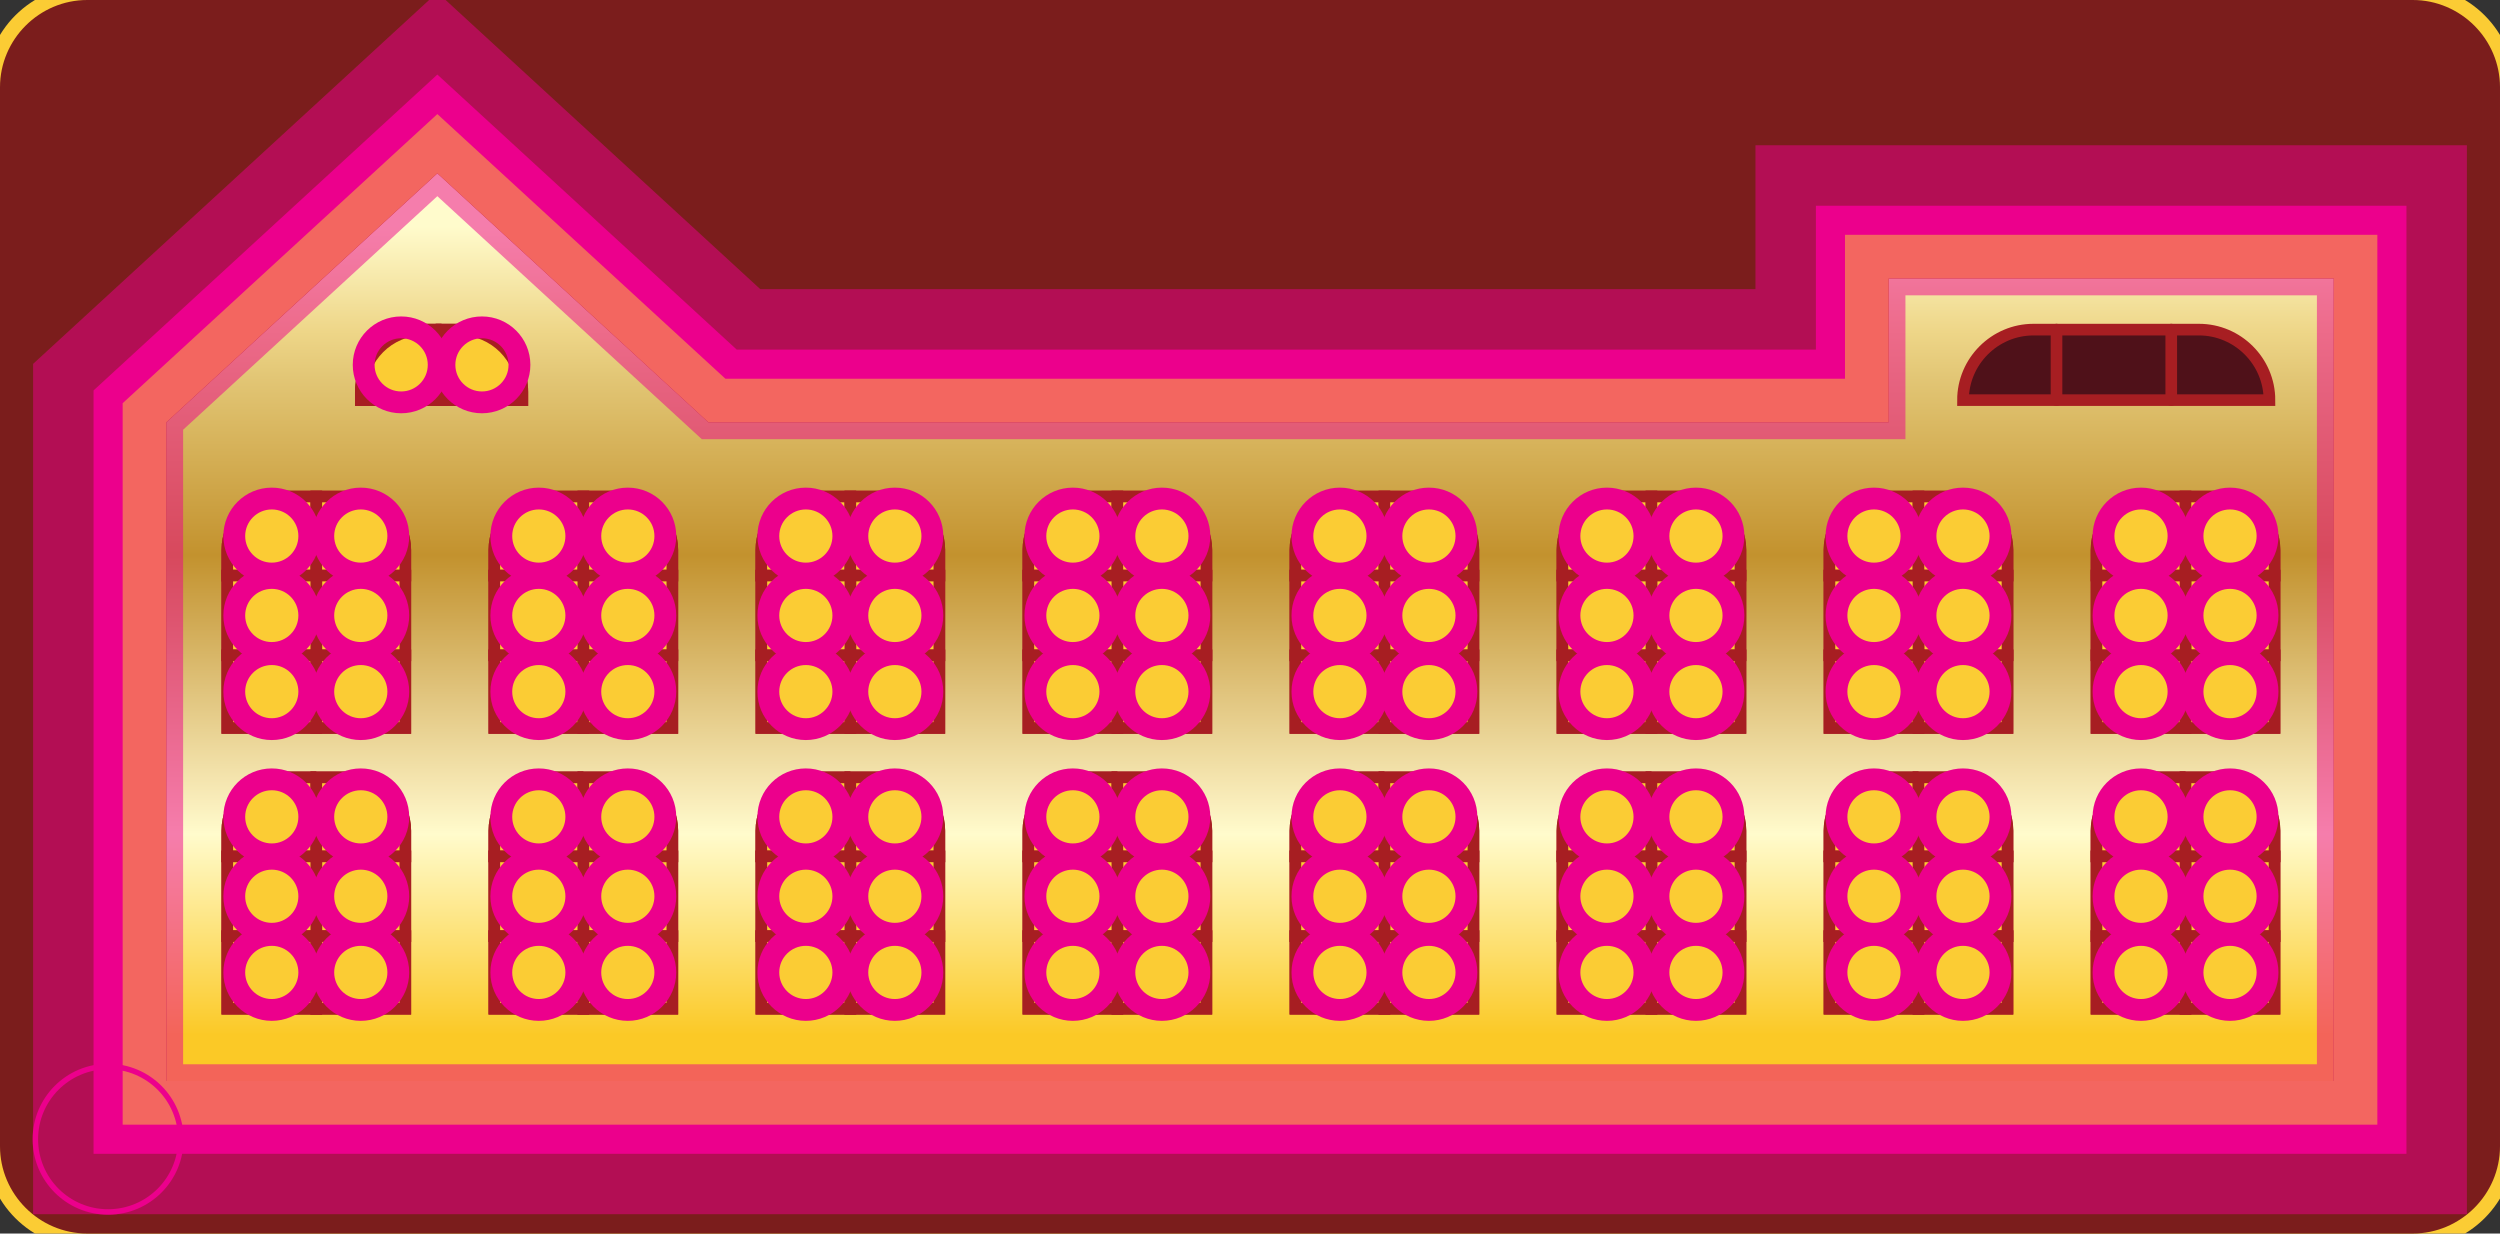 <?xml version="1.0" encoding="utf-8"?>
<!-- Generator: Adobe Illustrator 19.2.1, SVG Export Plug-In . SVG Version: 6.00 Build 0)  -->
<svg version="1.1" xmlns="http://www.w3.org/2000/svg" xmlns:xlink="http://www.w3.org/1999/xlink" x="0px" y="0px"
	 viewBox="0 0 85.916 42.392" style="enable-background:new 0 0 85.916 42.392;" xml:space="preserve">
<rect x="0" y="0" width="85.916" height="42.392" fill="#333333" stroke="none"/>
<g id="VuMark-UserData">
	<path style="fill:none;stroke:#FBCC34;stroke-miterlimit:10;" d="M82.916,42.392H3c-1.65,0-3-1.35-3-3V3c0-1.65,1.35-3,3-3h79.916
		c1.65,0,3,1.35,3,3v36.392C85.916,41.042,84.566,42.392,82.916,42.392z"/>
</g>
<g id="VuMark-ClearSpace">
	<path style="fill:#7B1D1C;" d="M82.916,42.392H3c-1.65,0-3-1.35-3-3V3c0-1.65,1.35-3,3-3h79.916c1.65,0,3,1.35,3,3v36.392
		C85.916,41.042,84.566,42.392,82.916,42.392z"/>
</g>
<g id="VuMark-Background">
	<linearGradient id="SVGID_1_" gradientUnits="userSpaceOnUse" x1="42.959" y1="35.737" x2="42.959" y2="7.785">
		<stop  offset="0.006" style="stop-color:#FBC926"/>
		<stop  offset="0.253" style="stop-color:#FFFBCC"/>
		<stop  offset="0.299" style="stop-color:#F8EBB8"/>
		<stop  offset="0.39" style="stop-color:#E7CF8E"/>
		<stop  offset="0.516" style="stop-color:#D0A953"/>
		<stop  offset="0.596" style="stop-color:#C3922E"/>
		<stop  offset="0.814" style="stop-color:#E2C675"/>
		<stop  offset="0.871" style="stop-color:#EED688"/>
		<stop  offset="1" style="stop-color:#FFFBCC"/>
	</linearGradient>
	<polygon style="fill:url(#SVGID_1_);" points="64.907,9.57 64.907,14.515 24.345,14.515 15.03,5.956 5.716,14.515 5.716,37.152 
		80.201,37.152 80.201,9.57 	"/>
	<g>
		<path style="fill:#4F1119;stroke:#A71E22;stroke-width:0.4;stroke-linecap:round;stroke-miterlimit:10;" d="M77.993,13.751H67.461
			v0c0-1.332,1.09-2.423,2.423-2.423h5.687C76.903,11.328,77.993,12.418,77.993,13.751L77.993,13.751z"/>
		
			<line style="fill:#4F1119;stroke:#A71E22;stroke-width:0.4;stroke-linecap:round;stroke-miterlimit:10;" x1="70.675" y1="11.328" x2="70.675" y2="13.751"/>
		
			<line style="fill:#4F1119;stroke:#A71E22;stroke-width:0.4;stroke-linecap:round;stroke-miterlimit:10;" x1="74.618" y1="11.328" x2="74.618" y2="13.751"/>
	</g>
</g>
<g id="VuMark-DarkElements">
	<path id="d0014_1_" style="fill:#4F1119;stroke:#A71E22;stroke-width:0.4;stroke-miterlimit:10;" d="M10.87,17.064v2.716H7.811
		v-0.881c0-1.009,0.826-1.835,1.835-1.835H10.87z"/>
	<path id="d0015_1_" style="fill:#4F1119;stroke:#A71E22;stroke-width:0.4;stroke-miterlimit:10;" d="M13.929,18.899v0.881H10.87
		v-2.716h1.224C13.103,17.064,13.929,17.89,13.929,18.899z"/>
	
		<rect id="d0011_1_" x="10.87" y="19.78" style="fill:#4F1119;stroke:#A71E22;stroke-width:0.4;stroke-miterlimit:10;" width="3.059" height="2.741"/>
	
		<rect id="d0008_1_" x="7.811" y="19.78" style="fill:#4F1119;stroke:#A71E22;stroke-width:0.4;stroke-miterlimit:10;" width="3.059" height="2.741"/>
	
		<rect id="d0007_1_" x="7.811" y="22.521" style="fill:#4F1119;stroke:#A71E22;stroke-width:0.4;stroke-miterlimit:10;" width="3.059" height="2.496"/>
	
		<rect id="d0010_1_" x="10.87" y="22.521" style="fill:#4F1119;stroke:#A71E22;stroke-width:0.4;stroke-miterlimit:10;" width="3.059" height="2.496"/>
	<path id="d0002_1_" style="fill:#4F1119;stroke:#A71E22;stroke-width:0.4;stroke-miterlimit:10;" d="M10.87,26.714v2.716H7.811
		V28.55c0-1.009,0.826-1.835,1.835-1.835H10.87z"/>
	<path id="d0009_1_" style="fill:#4F1119;stroke:#A71E22;stroke-width:0.4;stroke-miterlimit:10;" d="M13.929,28.55v0.881H10.87
		v-2.716h1.224C13.103,26.714,13.929,27.54,13.929,28.55z"/>
	
		<rect id="d0004_1_" x="10.87" y="29.431" style="fill:#4F1119;stroke:#A71E22;stroke-width:0.4;stroke-miterlimit:10;" width="3.059" height="2.741"/>
	
		<rect id="d0001_1_" x="7.811" y="29.431" style="fill:#4F1119;stroke:#A71E22;stroke-width:0.4;stroke-miterlimit:10;" width="3.059" height="2.741"/>
	
		<rect id="d0000_1_" x="7.811" y="32.171" style="fill:#4F1119;stroke:#A71E22;stroke-width:0.4;stroke-miterlimit:10;" width="3.059" height="2.496"/>
	
		<rect id="d0003_1_" x="10.87" y="32.171" style="fill:#4F1119;stroke:#A71E22;stroke-width:0.4;stroke-miterlimit:10;" width="3.059" height="2.496"/>
	<path id="d0018_1_" style="fill:#4F1119;stroke:#A71E22;stroke-width:0.4;stroke-miterlimit:10;" d="M20.047,17.064v2.716h-3.059
		v-0.881c0-1.009,0.826-1.835,1.835-1.835H20.047z"/>
	<path id="d0020_1_" style="fill:#4F1119;stroke:#A71E22;stroke-width:0.4;stroke-miterlimit:10;" d="M23.106,18.899v0.881h-3.059
		v-2.716h1.224C22.28,17.064,23.106,17.89,23.106,18.899z"/>
	
		<rect id="d0029_1_" x="20.047" y="19.78" style="fill:#4F1119;stroke:#A71E22;stroke-width:0.4;stroke-miterlimit:10;" width="3.059" height="2.741"/>
	
		<rect id="d0019_1_" x="16.988" y="19.78" style="fill:#4F1119;stroke:#A71E22;stroke-width:0.4;stroke-miterlimit:10;" width="3.059" height="2.741"/>
	
		<rect id="d0012_1_" x="16.988" y="22.521" style="fill:#4F1119;stroke:#A71E22;stroke-width:0.4;stroke-miterlimit:10;" width="3.059" height="2.496"/>
	
		<rect id="d0028_1_" x="20.047" y="22.521" style="fill:#4F1119;stroke:#A71E22;stroke-width:0.4;stroke-miterlimit:10;" width="3.059" height="2.496"/>
	<path id="d0013_1_" style="fill:#4F1119;stroke:#A71E22;stroke-width:0.4;stroke-miterlimit:10;" d="M20.047,26.714v2.716h-3.059
		V28.55c0-1.009,0.826-1.835,1.835-1.835H20.047z"/>
	<path id="d0030_1_" style="fill:#4F1119;stroke:#A71E22;stroke-width:0.4;stroke-miterlimit:10;" d="M23.106,28.55v0.881h-3.059
		v-2.716h1.224C22.28,26.714,23.106,27.54,23.106,28.55z"/>
	
		<rect id="d0021_1_" x="20.047" y="29.431" style="fill:#4F1119;stroke:#A71E22;stroke-width:0.4;stroke-miterlimit:10;" width="3.059" height="2.741"/>
	
		<rect id="d0005_1_" x="16.988" y="29.431" style="fill:#4F1119;stroke:#A71E22;stroke-width:0.4;stroke-miterlimit:10;" width="3.059" height="2.741"/>
	
		<rect id="d0006_1_" x="16.988" y="32.171" style="fill:#4F1119;stroke:#A71E22;stroke-width:0.4;stroke-miterlimit:10;" width="3.059" height="2.496"/>
	
		<rect id="d0022_1_" x="20.047" y="32.171" style="fill:#4F1119;stroke:#A71E22;stroke-width:0.4;stroke-miterlimit:10;" width="3.059" height="2.496"/>
	<path id="d0033_1_" style="fill:#4F1119;stroke:#A71E22;stroke-width:0.4;stroke-miterlimit:10;" d="M29.223,17.064v2.716h-3.059
		v-0.881c0-1.009,0.826-1.835,1.835-1.835H29.223z"/>
	<path id="d0043_1_" style="fill:#4F1119;stroke:#A71E22;stroke-width:0.4;stroke-miterlimit:10;" d="M32.282,18.899v0.881h-3.059
		v-2.716h1.224C31.457,17.064,32.282,17.89,32.282,18.899z"/>
	
		<rect id="d0042_1_" x="29.223" y="19.78" style="fill:#4F1119;stroke:#A71E22;stroke-width:0.4;stroke-miterlimit:10;" width="3.059" height="2.741"/>
	
		<rect id="d0031_1_" x="26.165" y="19.78" style="fill:#4F1119;stroke:#A71E22;stroke-width:0.4;stroke-miterlimit:10;" width="3.059" height="2.741"/>
	
		<rect id="d0034_1_" x="26.165" y="22.521" style="fill:#4F1119;stroke:#A71E22;stroke-width:0.4;stroke-miterlimit:10;" width="3.059" height="2.496"/>
	
		<rect id="d0035_1_" x="29.223" y="22.521" style="fill:#4F1119;stroke:#A71E22;stroke-width:0.4;stroke-miterlimit:10;" width="3.059" height="2.496"/>
	<path id="d0032_1_" style="fill:#4F1119;stroke:#A71E22;stroke-width:0.4;stroke-miterlimit:10;" d="M29.223,26.714v2.716h-3.059
		V28.55c0-1.009,0.826-1.835,1.835-1.835H29.223z"/>
	<path id="d0026_1_" style="fill:#4F1119;stroke:#A71E22;stroke-width:0.4;stroke-miterlimit:10;" d="M32.282,28.55v0.881h-3.059
		v-2.716h1.224C31.457,26.714,32.282,27.54,32.282,28.55z"/>
	
		<rect id="d0025_1_" x="29.223" y="29.431" style="fill:#4F1119;stroke:#A71E22;stroke-width:0.4;stroke-miterlimit:10;" width="3.059" height="2.741"/>
	
		<rect id="d0023_1_" x="26.165" y="29.431" style="fill:#4F1119;stroke:#A71E22;stroke-width:0.4;stroke-miterlimit:10;" width="3.059" height="2.741"/>
	
		<rect id="d0024_1_" x="26.165" y="32.171" style="fill:#4F1119;stroke:#A71E22;stroke-width:0.4;stroke-miterlimit:10;" width="3.059" height="2.496"/>
	
		<rect id="d0027_1_" x="29.223" y="32.171" style="fill:#4F1119;stroke:#A71E22;stroke-width:0.4;stroke-miterlimit:10;" width="3.059" height="2.496"/>
	<path id="d0045_1_" style="fill:#4F1119;stroke:#A71E22;stroke-width:0.4;stroke-miterlimit:10;" d="M38.4,17.064v2.716h-3.059
		v-0.881c0-1.009,0.826-1.835,1.835-1.835H38.4z"/>
	<path id="d0047_1_" style="fill:#4F1119;stroke:#A71E22;stroke-width:0.4;stroke-miterlimit:10;" d="M41.459,18.899v0.881H38.4
		v-2.716h1.224C40.633,17.064,41.459,17.89,41.459,18.899z"/>
	
		<rect id="d0048_1_" x="38.4" y="19.78" style="fill:#4F1119;stroke:#A71E22;stroke-width:0.4;stroke-miterlimit:10;" width="3.059" height="2.741"/>
	
		<rect id="d0044_1_" x="35.341" y="19.78" style="fill:#4F1119;stroke:#A71E22;stroke-width:0.4;stroke-miterlimit:10;" width="3.059" height="2.741"/>
	
		<rect id="d0046_1_" x="35.341" y="22.521" style="fill:#4F1119;stroke:#A71E22;stroke-width:0.4;stroke-miterlimit:10;" width="3.059" height="2.496"/>
	
		<rect id="d0040_1_" x="38.4" y="22.521" style="fill:#4F1119;stroke:#A71E22;stroke-width:0.4;stroke-miterlimit:10;" width="3.059" height="2.496"/>
	<path id="d0037_1_" style="fill:#4F1119;stroke:#A71E22;stroke-width:0.4;stroke-miterlimit:10;" d="M38.4,26.714v2.716h-3.059
		V28.55c0-1.009,0.826-1.835,1.835-1.835H38.4z"/>
	<path id="d0039_1_" style="fill:#4F1119;stroke:#A71E22;stroke-width:0.4;stroke-miterlimit:10;" d="M41.459,28.55v0.881H38.4
		v-2.716h1.224C40.633,26.714,41.459,27.54,41.459,28.55z"/>
	
		<rect id="d0049_1_" x="38.4" y="29.431" style="fill:#4F1119;stroke:#A71E22;stroke-width:0.4;stroke-miterlimit:10;" width="3.059" height="2.741"/>
	
		<rect id="d0036_1_" x="35.341" y="29.431" style="fill:#4F1119;stroke:#A71E22;stroke-width:0.4;stroke-miterlimit:10;" width="3.059" height="2.741"/>
	
		<rect id="d0038_1_" x="35.341" y="32.171" style="fill:#4F1119;stroke:#A71E22;stroke-width:0.4;stroke-miterlimit:10;" width="3.059" height="2.496"/>
	
		<rect id="d0041_1_" x="38.4" y="32.171" style="fill:#4F1119;stroke:#A71E22;stroke-width:0.4;stroke-miterlimit:10;" width="3.059" height="2.496"/>
	<path id="d0053" style="fill:#4F1119;stroke:#A71E22;stroke-width:0.4;stroke-miterlimit:10;" d="M47.577,17.064v2.716h-3.059
		v-0.881c0-1.009,0.826-1.835,1.835-1.835H47.577z"/>
	<path id="d0059" style="fill:#4F1119;stroke:#A71E22;stroke-width:0.4;stroke-miterlimit:10;" d="M50.636,18.899v0.881h-3.059
		v-2.716h1.224C49.81,17.064,50.636,17.89,50.636,18.899z"/>
	
		<rect id="d0058" x="47.577" y="19.78" style="fill:#4F1119;stroke:#A71E22;stroke-width:0.4;stroke-miterlimit:10;" width="3.059" height="2.741"/>
	
		<rect id="d0052" x="44.518" y="19.78" style="fill:#4F1119;stroke:#A71E22;stroke-width:0.4;stroke-miterlimit:10;" width="3.059" height="2.741"/>
	
		<rect id="d0050" x="44.518" y="22.521" style="fill:#4F1119;stroke:#A71E22;stroke-width:0.4;stroke-miterlimit:10;" width="3.059" height="2.496"/>
	
		<rect id="d0056" x="47.577" y="22.521" style="fill:#4F1119;stroke:#A71E22;stroke-width:0.4;stroke-miterlimit:10;" width="3.059" height="2.496"/>
	<path id="d0051" style="fill:#4F1119;stroke:#A71E22;stroke-width:0.4;stroke-miterlimit:10;" d="M47.577,26.714v2.716h-3.059
		V28.55c0-1.009,0.826-1.835,1.835-1.835H47.577z"/>
	<path id="d0060" style="fill:#4F1119;stroke:#A71E22;stroke-width:0.4;stroke-miterlimit:10;" d="M50.636,28.55v0.881h-3.059
		v-2.716h1.224C49.81,26.714,50.636,27.54,50.636,28.55z"/>
	
		<rect id="d0057" x="47.577" y="29.431" style="fill:#4F1119;stroke:#A71E22;stroke-width:0.4;stroke-miterlimit:10;" width="3.059" height="2.741"/>
	
		<rect id="d0055" x="44.518" y="29.431" style="fill:#4F1119;stroke:#A71E22;stroke-width:0.4;stroke-miterlimit:10;" width="3.059" height="2.741"/>
	
		<rect id="d0054" x="44.518" y="32.171" style="fill:#4F1119;stroke:#A71E22;stroke-width:0.4;stroke-miterlimit:10;" width="3.059" height="2.496"/>
	
		<rect id="d0061" x="47.577" y="32.171" style="fill:#4F1119;stroke:#A71E22;stroke-width:0.4;stroke-miterlimit:10;" width="3.059" height="2.496"/>
	<path id="d0065" style="fill:#4F1119;stroke:#A71E22;stroke-width:0.4;stroke-miterlimit:10;" d="M56.754,17.064v2.716h-3.059
		v-0.881c0-1.009,0.826-1.835,1.835-1.835H56.754z"/>
	<path id="d0077" style="fill:#4F1119;stroke:#A71E22;stroke-width:0.4;stroke-miterlimit:10;" d="M59.813,18.899v0.881h-3.059
		v-2.716h1.224C58.987,17.064,59.813,17.89,59.813,18.899z"/>
	
		<rect id="d0078" x="56.754" y="19.78" style="fill:#4F1119;stroke:#A71E22;stroke-width:0.4;stroke-miterlimit:10;" width="3.059" height="2.741"/>
	
		<rect id="d0064" x="53.695" y="19.78" style="fill:#4F1119;stroke:#A71E22;stroke-width:0.4;stroke-miterlimit:10;" width="3.059" height="2.741"/>
	
		<rect id="d0063" x="53.695" y="22.521" style="fill:#4F1119;stroke:#A71E22;stroke-width:0.4;stroke-miterlimit:10;" width="3.059" height="2.496"/>
	
		<rect id="d0068" x="56.754" y="22.521" style="fill:#4F1119;stroke:#A71E22;stroke-width:0.4;stroke-miterlimit:10;" width="3.059" height="2.496"/>
	<path id="d0067" style="fill:#4F1119;stroke:#A71E22;stroke-width:0.4;stroke-miterlimit:10;" d="M56.754,26.714v2.716h-3.059
		V28.55c0-1.009,0.826-1.835,1.835-1.835H56.754z"/>
	<path id="d0071" style="fill:#4F1119;stroke:#A71E22;stroke-width:0.4;stroke-miterlimit:10;" d="M59.813,28.55v0.881h-3.059
		v-2.716h1.224C58.987,26.714,59.813,27.54,59.813,28.55z"/>
	
		<rect id="d0070" x="56.754" y="29.431" style="fill:#4F1119;stroke:#A71E22;stroke-width:0.4;stroke-miterlimit:10;" width="3.059" height="2.741"/>
	
		<rect id="d0062" x="53.695" y="29.431" style="fill:#4F1119;stroke:#A71E22;stroke-width:0.4;stroke-miterlimit:10;" width="3.059" height="2.741"/>
	
		<rect id="d0066" x="53.695" y="32.171" style="fill:#4F1119;stroke:#A71E22;stroke-width:0.4;stroke-miterlimit:10;" width="3.059" height="2.496"/>
	
		<rect id="d0069" x="56.754" y="32.171" style="fill:#4F1119;stroke:#A71E22;stroke-width:0.4;stroke-miterlimit:10;" width="3.059" height="2.496"/>
	<path id="d0080" style="fill:#4F1119;stroke:#A71E22;stroke-width:0.4;stroke-miterlimit:10;" d="M65.931,17.064v2.716h-3.059
		v-0.881c0-1.009,0.826-1.835,1.835-1.835H65.931z"/>
	<path id="d0083" style="fill:#4F1119;stroke:#A71E22;stroke-width:0.4;stroke-miterlimit:10;" d="M68.99,18.899v0.881h-3.059
		v-2.716h1.224C68.164,17.064,68.99,17.89,68.99,18.899z"/>
	
		<rect id="d0091" x="65.931" y="19.78" style="fill:#4F1119;stroke:#A71E22;stroke-width:0.4;stroke-miterlimit:10;" width="3.059" height="2.741"/>
	
		<rect id="d0079" x="62.872" y="19.78" style="fill:#4F1119;stroke:#A71E22;stroke-width:0.4;stroke-miterlimit:10;" width="3.059" height="2.741"/>
	
		<rect id="d0081" x="62.872" y="22.521" style="fill:#4F1119;stroke:#A71E22;stroke-width:0.4;stroke-miterlimit:10;" width="3.059" height="2.496"/>
	
		<rect id="d0082" x="65.931" y="22.521" style="fill:#4F1119;stroke:#A71E22;stroke-width:0.4;stroke-miterlimit:10;" width="3.059" height="2.496"/>
	<path id="d0072" style="fill:#4F1119;stroke:#A71E22;stroke-width:0.4;stroke-miterlimit:10;" d="M65.931,26.714v2.716h-3.059
		V28.55c0-1.009,0.826-1.835,1.835-1.835H65.931z"/>
	<path id="d0076" style="fill:#4F1119;stroke:#A71E22;stroke-width:0.4;stroke-miterlimit:10;" d="M68.99,28.55v0.881h-3.059v-2.716
		h1.224C68.164,26.714,68.99,27.54,68.99,28.55z"/>
	
		<rect id="d0084" x="65.931" y="29.431" style="fill:#4F1119;stroke:#A71E22;stroke-width:0.4;stroke-miterlimit:10;" width="3.059" height="2.741"/>
	
		<rect id="d0073" x="62.872" y="29.431" style="fill:#4F1119;stroke:#A71E22;stroke-width:0.4;stroke-miterlimit:10;" width="3.059" height="2.741"/>
	
		<rect id="d0074" x="62.872" y="32.171" style="fill:#4F1119;stroke:#A71E22;stroke-width:0.4;stroke-miterlimit:10;" width="3.059" height="2.496"/>
	
		<rect id="d0075" x="65.931" y="32.171" style="fill:#4F1119;stroke:#A71E22;stroke-width:0.4;stroke-miterlimit:10;" width="3.059" height="2.496"/>
	<path id="d0093" style="fill:#4F1119;stroke:#A71E22;stroke-width:0.4;stroke-miterlimit:10;" d="M75.108,17.064v2.716h-3.059
		v-0.881c0-1.009,0.826-1.835,1.835-1.835H75.108z"/>
	<path id="d0096" style="fill:#4F1119;stroke:#A71E22;stroke-width:0.4;stroke-miterlimit:10;" d="M78.167,18.899v0.881h-3.059
		v-2.716h1.224C77.341,17.064,78.167,17.89,78.167,18.899z"/>
	
		<rect id="d0097" x="75.108" y="19.78" style="fill:#4F1119;stroke:#A71E22;stroke-width:0.4;stroke-miterlimit:10;" width="3.059" height="2.741"/>
	
		<rect id="d0092" x="72.049" y="19.78" style="fill:#4F1119;stroke:#A71E22;stroke-width:0.4;stroke-miterlimit:10;" width="3.059" height="2.741"/>
	
		<rect id="d0094" x="72.049" y="22.521" style="fill:#4F1119;stroke:#A71E22;stroke-width:0.4;stroke-miterlimit:10;" width="3.059" height="2.496"/>
	
		<rect id="d0095" x="75.108" y="22.521" style="fill:#4F1119;stroke:#A71E22;stroke-width:0.4;stroke-miterlimit:10;" width="3.059" height="2.496"/>
	<path id="d0087" style="fill:#4F1119;stroke:#A71E22;stroke-width:0.4;stroke-miterlimit:10;" d="M75.108,26.714v2.716h-3.059
		V28.55c0-1.009,0.826-1.835,1.835-1.835H75.108z"/>
	<path id="d0088" style="fill:#4F1119;stroke:#A71E22;stroke-width:0.4;stroke-miterlimit:10;" d="M78.167,28.55v0.881h-3.059
		v-2.716h1.224C77.341,26.714,78.167,27.54,78.167,28.55z"/>
	
		<rect id="d0089" x="75.108" y="29.431" style="fill:#4F1119;stroke:#A71E22;stroke-width:0.4;stroke-miterlimit:10;" width="3.059" height="2.741"/>
	
		<rect id="d0086" x="72.049" y="29.431" style="fill:#4F1119;stroke:#A71E22;stroke-width:0.4;stroke-miterlimit:10;" width="3.059" height="2.741"/>
	
		<rect id="d0085" x="72.049" y="32.171" style="fill:#4F1119;stroke:#A71E22;stroke-width:0.4;stroke-miterlimit:10;" width="3.059" height="2.496"/>
	
		<rect id="d0090" x="75.108" y="32.171" style="fill:#4F1119;stroke:#A71E22;stroke-width:0.4;stroke-miterlimit:10;" width="3.059" height="2.496"/>
	<path id="d0016_1_" style="fill:#4F1119;stroke:#A71E22;stroke-width:0.4;stroke-miterlimit:10;" d="M15.174,11.328v2.423h-2.774
		v-0.281c0-1.178,0.964-2.141,2.141-2.141H15.174z"/>
	<path id="d0017_1_" style="fill:#4F1119;stroke:#A71E22;stroke-width:0.4;stroke-miterlimit:10;" d="M17.951,13.469v0.281h-2.778
		v-2.423h0.636C16.988,11.328,17.951,12.291,17.951,13.469z"/>
</g>
<g id="VuMark-BrightElements">
	<path id="b0014_1_" style="fill:#FBCC34;stroke:#A71E22;stroke-width:0.4;stroke-miterlimit:10;" d="M10.87,17.064v2.716H7.811
		v-0.881c0-1.009,0.826-1.835,1.835-1.835H10.87z"/>
	<path id="b0015_1_" style="fill:#FBCC34;stroke:#A71E22;stroke-width:0.4;stroke-miterlimit:10;" d="M13.929,18.899v0.881H10.87
		v-2.716h1.224C13.103,17.064,13.929,17.89,13.929,18.899z"/>
	
		<rect id="b0011_1_" x="10.87" y="19.78" style="fill:#FBCC34;stroke:#A71E22;stroke-width:0.4;stroke-miterlimit:10;" width="3.059" height="2.741"/>
	
		<rect id="b0008_1_" x="7.811" y="19.78" style="fill:#FBCC34;stroke:#A71E22;stroke-width:0.4;stroke-miterlimit:10;" width="3.059" height="2.741"/>
	
		<rect id="b0007_1_" x="7.811" y="22.521" style="fill:#FBCC34;stroke:#A71E22;stroke-width:0.4;stroke-miterlimit:10;" width="3.059" height="2.496"/>
	
		<rect id="b0010_1_" x="10.87" y="22.521" style="fill:#FBCC34;stroke:#A71E22;stroke-width:0.4;stroke-miterlimit:10;" width="3.059" height="2.496"/>
	<path id="b0002_1_" style="fill:#FBCC34;stroke:#A71E22;stroke-width:0.4;stroke-miterlimit:10;" d="M10.87,26.714v2.716H7.811
		V28.55c0-1.009,0.826-1.835,1.835-1.835H10.87z"/>
	<path id="b0009_1_" style="fill:#FBCC34;stroke:#A71E22;stroke-width:0.4;stroke-miterlimit:10;" d="M13.929,28.55v0.881H10.87
		v-2.716h1.224C13.103,26.714,13.929,27.54,13.929,28.55z"/>
	
		<rect id="b0004_1_" x="10.87" y="29.431" style="fill:#FBCC34;stroke:#A71E22;stroke-width:0.4;stroke-miterlimit:10;" width="3.059" height="2.741"/>
	
		<rect id="b0001_1_" x="7.811" y="29.431" style="fill:#FBCC34;stroke:#A71E22;stroke-width:0.4;stroke-miterlimit:10;" width="3.059" height="2.741"/>
	
		<rect id="b0000_1_" x="7.811" y="32.171" style="fill:#FBCC34;stroke:#A71E22;stroke-width:0.4;stroke-miterlimit:10;" width="3.059" height="2.496"/>
	
		<rect id="b0003_1_" x="10.87" y="32.171" style="fill:#FBCC34;stroke:#A71E22;stroke-width:0.4;stroke-miterlimit:10;" width="3.059" height="2.496"/>
	<path id="b0018_1_" style="fill:#FBCC34;stroke:#A71E22;stroke-width:0.4;stroke-miterlimit:10;" d="M20.047,17.064v2.716h-3.059
		v-0.881c0-1.009,0.826-1.835,1.835-1.835H20.047z"/>
	<path id="b0020_1_" style="fill:#FBCC34;stroke:#A71E22;stroke-width:0.4;stroke-miterlimit:10;" d="M23.106,18.899v0.881h-3.059
		v-2.716h1.224C22.28,17.064,23.106,17.89,23.106,18.899z"/>
	
		<rect id="b0029_1_" x="20.047" y="19.78" style="fill:#FBCC34;stroke:#A71E22;stroke-width:0.4;stroke-miterlimit:10;" width="3.059" height="2.741"/>
	
		<rect id="b0019_1_" x="16.988" y="19.78" style="fill:#FBCC34;stroke:#A71E22;stroke-width:0.4;stroke-miterlimit:10;" width="3.059" height="2.741"/>
	
		<rect id="b0012_1_" x="16.988" y="22.521" style="fill:#FBCC34;stroke:#A71E22;stroke-width:0.4;stroke-miterlimit:10;" width="3.059" height="2.496"/>
	
		<rect id="b0028_1_" x="20.047" y="22.521" style="fill:#FBCC34;stroke:#A71E22;stroke-width:0.4;stroke-miterlimit:10;" width="3.059" height="2.496"/>
	<path id="b0013_1_" style="fill:#FBCC34;stroke:#A71E22;stroke-width:0.4;stroke-miterlimit:10;" d="M20.047,26.714v2.716h-3.059
		V28.55c0-1.009,0.826-1.835,1.835-1.835H20.047z"/>
	<path id="b0030_1_" style="fill:#FBCC34;stroke:#A71E22;stroke-width:0.4;stroke-miterlimit:10;" d="M23.106,28.55v0.881h-3.059
		v-2.716h1.224C22.28,26.714,23.106,27.54,23.106,28.55z"/>
	
		<rect id="b0021_1_" x="20.047" y="29.431" style="fill:#FBCC34;stroke:#A71E22;stroke-width:0.4;stroke-miterlimit:10;" width="3.059" height="2.741"/>
	
		<rect id="b0005_1_" x="16.988" y="29.431" style="fill:#FBCC34;stroke:#A71E22;stroke-width:0.4;stroke-miterlimit:10;" width="3.059" height="2.741"/>
	
		<rect id="b0006_1_" x="16.988" y="32.171" style="fill:#FBCC34;stroke:#A71E22;stroke-width:0.4;stroke-miterlimit:10;" width="3.059" height="2.496"/>
	
		<rect id="b0022_1_" x="20.047" y="32.171" style="fill:#FBCC34;stroke:#A71E22;stroke-width:0.4;stroke-miterlimit:10;" width="3.059" height="2.496"/>
	<path id="b0033_1_" style="fill:#FBCC34;stroke:#A71E22;stroke-width:0.4;stroke-miterlimit:10;" d="M29.223,17.064v2.716h-3.059
		v-0.881c0-1.009,0.826-1.835,1.835-1.835H29.223z"/>
	<path id="b0043_1_" style="fill:#FBCC34;stroke:#A71E22;stroke-width:0.4;stroke-miterlimit:10;" d="M32.282,18.899v0.881h-3.059
		v-2.716h1.224C31.457,17.064,32.282,17.89,32.282,18.899z"/>
	
		<rect id="b0042_1_" x="29.223" y="19.78" style="fill:#FBCC34;stroke:#A71E22;stroke-width:0.4;stroke-miterlimit:10;" width="3.059" height="2.741"/>
	
		<rect id="b0031_1_" x="26.165" y="19.78" style="fill:#FBCC34;stroke:#A71E22;stroke-width:0.4;stroke-miterlimit:10;" width="3.059" height="2.741"/>
	
		<rect id="b0034_1_" x="26.165" y="22.521" style="fill:#FBCC34;stroke:#A71E22;stroke-width:0.4;stroke-miterlimit:10;" width="3.059" height="2.496"/>
	
		<rect id="b0035_1_" x="29.223" y="22.521" style="fill:#FBCC34;stroke:#A71E22;stroke-width:0.4;stroke-miterlimit:10;" width="3.059" height="2.496"/>
	<path id="b0032_1_" style="fill:#FBCC34;stroke:#A71E22;stroke-width:0.4;stroke-miterlimit:10;" d="M29.223,26.714v2.716h-3.059
		V28.55c0-1.009,0.826-1.835,1.835-1.835H29.223z"/>
	<path id="b0026_1_" style="fill:#FBCC34;stroke:#A71E22;stroke-width:0.4;stroke-miterlimit:10;" d="M32.282,28.55v0.881h-3.059
		v-2.716h1.224C31.457,26.714,32.282,27.54,32.282,28.55z"/>
	
		<rect id="b0025_1_" x="29.223" y="29.431" style="fill:#FBCC34;stroke:#A71E22;stroke-width:0.4;stroke-miterlimit:10;" width="3.059" height="2.741"/>
	
		<rect id="b0023_1_" x="26.165" y="29.431" style="fill:#FBCC34;stroke:#A71E22;stroke-width:0.4;stroke-miterlimit:10;" width="3.059" height="2.741"/>
	
		<rect id="b0024_1_" x="26.165" y="32.171" style="fill:#FBCC34;stroke:#A71E22;stroke-width:0.4;stroke-miterlimit:10;" width="3.059" height="2.496"/>
	
		<rect id="b0027_1_" x="29.223" y="32.171" style="fill:#FBCC34;stroke:#A71E22;stroke-width:0.4;stroke-miterlimit:10;" width="3.059" height="2.496"/>
	<path id="b0045_1_" style="fill:#FBCC34;stroke:#A71E22;stroke-width:0.4;stroke-miterlimit:10;" d="M38.4,17.064v2.716h-3.059
		v-0.881c0-1.009,0.826-1.835,1.835-1.835H38.4z"/>
	<path id="b0047_1_" style="fill:#FBCC34;stroke:#A71E22;stroke-width:0.4;stroke-miterlimit:10;" d="M41.459,18.899v0.881H38.4
		v-2.716h1.224C40.633,17.064,41.459,17.89,41.459,18.899z"/>
	
		<rect id="b0048_1_" x="38.4" y="19.78" style="fill:#FBCC34;stroke:#A71E22;stroke-width:0.4;stroke-miterlimit:10;" width="3.059" height="2.741"/>
	
		<rect id="b0044_1_" x="35.341" y="19.78" style="fill:#FBCC34;stroke:#A71E22;stroke-width:0.4;stroke-miterlimit:10;" width="3.059" height="2.741"/>
	
		<rect id="b0046_1_" x="35.341" y="22.521" style="fill:#FBCC34;stroke:#A71E22;stroke-width:0.4;stroke-miterlimit:10;" width="3.059" height="2.496"/>
	
		<rect id="b0040_1_" x="38.4" y="22.521" style="fill:#FBCC34;stroke:#A71E22;stroke-width:0.4;stroke-miterlimit:10;" width="3.059" height="2.496"/>
	<path id="b0037_1_" style="fill:#FBCC34;stroke:#A71E22;stroke-width:0.4;stroke-miterlimit:10;" d="M38.4,26.714v2.716h-3.059
		V28.55c0-1.009,0.826-1.835,1.835-1.835H38.4z"/>
	<path id="b0039_1_" style="fill:#FBCC34;stroke:#A71E22;stroke-width:0.4;stroke-miterlimit:10;" d="M41.459,28.55v0.881H38.4
		v-2.716h1.224C40.633,26.714,41.459,27.54,41.459,28.55z"/>
	
		<rect id="b0049_1_" x="38.4" y="29.431" style="fill:#FBCC34;stroke:#A71E22;stroke-width:0.4;stroke-miterlimit:10;" width="3.059" height="2.741"/>
	
		<rect id="b0036_1_" x="35.341" y="29.431" style="fill:#FBCC34;stroke:#A71E22;stroke-width:0.4;stroke-miterlimit:10;" width="3.059" height="2.741"/>
	
		<rect id="b0038_1_" x="35.341" y="32.171" style="fill:#FBCC34;stroke:#A71E22;stroke-width:0.4;stroke-miterlimit:10;" width="3.059" height="2.496"/>
	
		<rect id="b0041_1_" x="38.4" y="32.171" style="fill:#FBCC34;stroke:#A71E22;stroke-width:0.4;stroke-miterlimit:10;" width="3.059" height="2.496"/>
	<path id="b0053" style="fill:#FBCC34;stroke:#A71E22;stroke-width:0.4;stroke-miterlimit:10;" d="M47.577,17.064v2.716h-3.059
		v-0.881c0-1.009,0.826-1.835,1.835-1.835H47.577z"/>
	<path id="b0059" style="fill:#FBCC34;stroke:#A71E22;stroke-width:0.4;stroke-miterlimit:10;" d="M50.636,18.899v0.881h-3.059
		v-2.716h1.224C49.81,17.064,50.636,17.89,50.636,18.899z"/>
	
		<rect id="b0058" x="47.577" y="19.78" style="fill:#FBCC34;stroke:#A71E22;stroke-width:0.4;stroke-miterlimit:10;" width="3.059" height="2.741"/>
	
		<rect id="b0052" x="44.518" y="19.78" style="fill:#FBCC34;stroke:#A71E22;stroke-width:0.4;stroke-miterlimit:10;" width="3.059" height="2.741"/>
	
		<rect id="b0050" x="44.518" y="22.521" style="fill:#FBCC34;stroke:#A71E22;stroke-width:0.4;stroke-miterlimit:10;" width="3.059" height="2.496"/>
	
		<rect id="b0056" x="47.577" y="22.521" style="fill:#FBCC34;stroke:#A71E22;stroke-width:0.4;stroke-miterlimit:10;" width="3.059" height="2.496"/>
	<path id="b0051" style="fill:#FBCC34;stroke:#A71E22;stroke-width:0.4;stroke-miterlimit:10;" d="M47.577,26.714v2.716h-3.059
		V28.55c0-1.009,0.826-1.835,1.835-1.835H47.577z"/>
	<path id="b0060" style="fill:#FBCC34;stroke:#A71E22;stroke-width:0.4;stroke-miterlimit:10;" d="M50.636,28.55v0.881h-3.059
		v-2.716h1.224C49.81,26.714,50.636,27.54,50.636,28.55z"/>
	
		<rect id="b0057" x="47.577" y="29.431" style="fill:#FBCC34;stroke:#A71E22;stroke-width:0.4;stroke-miterlimit:10;" width="3.059" height="2.741"/>
	
		<rect id="b0055" x="44.518" y="29.431" style="fill:#FBCC34;stroke:#A71E22;stroke-width:0.4;stroke-miterlimit:10;" width="3.059" height="2.741"/>
	
		<rect id="b0054" x="44.518" y="32.171" style="fill:#FBCC34;stroke:#A71E22;stroke-width:0.4;stroke-miterlimit:10;" width="3.059" height="2.496"/>
	
		<rect id="b0061" x="47.577" y="32.171" style="fill:#FBCC34;stroke:#A71E22;stroke-width:0.4;stroke-miterlimit:10;" width="3.059" height="2.496"/>
	<path id="b0065" style="fill:#FBCC34;stroke:#A71E22;stroke-width:0.4;stroke-miterlimit:10;" d="M56.754,17.064v2.716h-3.059
		v-0.881c0-1.009,0.826-1.835,1.835-1.835H56.754z"/>
	<path id="b0077" style="fill:#FBCC34;stroke:#A71E22;stroke-width:0.4;stroke-miterlimit:10;" d="M59.813,18.899v0.881h-3.059
		v-2.716h1.224C58.987,17.064,59.813,17.89,59.813,18.899z"/>
	
		<rect id="b0078" x="56.754" y="19.78" style="fill:#FBCC34;stroke:#A71E22;stroke-width:0.4;stroke-miterlimit:10;" width="3.059" height="2.741"/>
	
		<rect id="b0064" x="53.695" y="19.78" style="fill:#FBCC34;stroke:#A71E22;stroke-width:0.4;stroke-miterlimit:10;" width="3.059" height="2.741"/>
	
		<rect id="b0063" x="53.695" y="22.521" style="fill:#FBCC34;stroke:#A71E22;stroke-width:0.4;stroke-miterlimit:10;" width="3.059" height="2.496"/>
	
		<rect id="b0068" x="56.754" y="22.521" style="fill:#FBCC34;stroke:#A71E22;stroke-width:0.4;stroke-miterlimit:10;" width="3.059" height="2.496"/>
	<path id="b0067" style="fill:#FBCC34;stroke:#A71E22;stroke-width:0.4;stroke-miterlimit:10;" d="M56.754,26.714v2.716h-3.059
		V28.55c0-1.009,0.826-1.835,1.835-1.835H56.754z"/>
	<path id="b0071" style="fill:#FBCC34;stroke:#A71E22;stroke-width:0.4;stroke-miterlimit:10;" d="M59.813,28.55v0.881h-3.059
		v-2.716h1.224C58.987,26.714,59.813,27.54,59.813,28.55z"/>
	
		<rect id="b0070" x="56.754" y="29.431" style="fill:#FBCC34;stroke:#A71E22;stroke-width:0.4;stroke-miterlimit:10;" width="3.059" height="2.741"/>
	
		<rect id="b0062" x="53.695" y="29.431" style="fill:#FBCC34;stroke:#A71E22;stroke-width:0.4;stroke-miterlimit:10;" width="3.059" height="2.741"/>
	
		<rect id="b0066" x="53.695" y="32.171" style="fill:#FBCC34;stroke:#A71E22;stroke-width:0.4;stroke-miterlimit:10;" width="3.059" height="2.496"/>
	
		<rect id="b0069" x="56.754" y="32.171" style="fill:#FBCC34;stroke:#A71E22;stroke-width:0.4;stroke-miterlimit:10;" width="3.059" height="2.496"/>
	<path id="b0080" style="fill:#FBCC34;stroke:#A71E22;stroke-width:0.4;stroke-miterlimit:10;" d="M65.931,17.064v2.716h-3.059
		v-0.881c0-1.009,0.826-1.835,1.835-1.835H65.931z"/>
	<path id="b0083" style="fill:#FBCC34;stroke:#A71E22;stroke-width:0.4;stroke-miterlimit:10;" d="M68.99,18.899v0.881h-3.059
		v-2.716h1.224C68.164,17.064,68.99,17.89,68.99,18.899z"/>
	
		<rect id="b0091" x="65.931" y="19.78" style="fill:#FBCC34;stroke:#A71E22;stroke-width:0.4;stroke-miterlimit:10;" width="3.059" height="2.741"/>
	
		<rect id="b0079" x="62.872" y="19.78" style="fill:#FBCC34;stroke:#A71E22;stroke-width:0.4;stroke-miterlimit:10;" width="3.059" height="2.741"/>
	
		<rect id="b0081" x="62.872" y="22.521" style="fill:#FBCC34;stroke:#A71E22;stroke-width:0.4;stroke-miterlimit:10;" width="3.059" height="2.496"/>
	
		<rect id="b0082" x="65.931" y="22.521" style="fill:#FBCC34;stroke:#A71E22;stroke-width:0.4;stroke-miterlimit:10;" width="3.059" height="2.496"/>
	<path id="b0072" style="fill:#FBCC34;stroke:#A71E22;stroke-width:0.4;stroke-miterlimit:10;" d="M65.931,26.714v2.716h-3.059
		V28.55c0-1.009,0.826-1.835,1.835-1.835H65.931z"/>
	<path id="b0076" style="fill:#FBCC34;stroke:#A71E22;stroke-width:0.4;stroke-miterlimit:10;" d="M68.99,28.55v0.881h-3.059v-2.716
		h1.224C68.164,26.714,68.99,27.54,68.99,28.55z"/>
	
		<rect id="b0084" x="65.931" y="29.431" style="fill:#FBCC34;stroke:#A71E22;stroke-width:0.4;stroke-miterlimit:10;" width="3.059" height="2.741"/>
	
		<rect id="b0073" x="62.872" y="29.431" style="fill:#FBCC34;stroke:#A71E22;stroke-width:0.4;stroke-miterlimit:10;" width="3.059" height="2.741"/>
	
		<rect id="b0074" x="62.872" y="32.171" style="fill:#FBCC34;stroke:#A71E22;stroke-width:0.4;stroke-miterlimit:10;" width="3.059" height="2.496"/>
	
		<rect id="b0075" x="65.931" y="32.171" style="fill:#FBCC34;stroke:#A71E22;stroke-width:0.4;stroke-miterlimit:10;" width="3.059" height="2.496"/>
	<path id="b0093" style="fill:#FBCC34;stroke:#A71E22;stroke-width:0.4;stroke-miterlimit:10;" d="M75.108,17.064v2.716h-3.059
		v-0.881c0-1.009,0.826-1.835,1.835-1.835H75.108z"/>
	<path id="b0096" style="fill:#FBCC34;stroke:#A71E22;stroke-width:0.4;stroke-miterlimit:10;" d="M78.167,18.899v0.881h-3.059
		v-2.716h1.224C77.341,17.064,78.167,17.89,78.167,18.899z"/>
	
		<rect id="b0097" x="75.108" y="19.78" style="fill:#FBCC34;stroke:#A71E22;stroke-width:0.4;stroke-miterlimit:10;" width="3.059" height="2.741"/>
	
		<rect id="b0092" x="72.049" y="19.78" style="fill:#FBCC34;stroke:#A71E22;stroke-width:0.4;stroke-miterlimit:10;" width="3.059" height="2.741"/>
	
		<rect id="b0094" x="72.049" y="22.521" style="fill:#FBCC34;stroke:#A71E22;stroke-width:0.4;stroke-miterlimit:10;" width="3.059" height="2.496"/>
	
		<rect id="b0095" x="75.108" y="22.521" style="fill:#FBCC34;stroke:#A71E22;stroke-width:0.4;stroke-miterlimit:10;" width="3.059" height="2.496"/>
	<path id="b0087" style="fill:#FBCC34;stroke:#A71E22;stroke-width:0.4;stroke-miterlimit:10;" d="M75.108,26.714v2.716h-3.059
		V28.55c0-1.009,0.826-1.835,1.835-1.835H75.108z"/>
	<path id="b0088" style="fill:#FBCC34;stroke:#A71E22;stroke-width:0.4;stroke-miterlimit:10;" d="M78.167,28.55v0.881h-3.059
		v-2.716h1.224C77.341,26.714,78.167,27.54,78.167,28.55z"/>
	
		<rect id="b0089" x="75.108" y="29.431" style="fill:#FBCC34;stroke:#A71E22;stroke-width:0.4;stroke-miterlimit:10;" width="3.059" height="2.741"/>
	
		<rect id="b0086" x="72.049" y="29.431" style="fill:#FBCC34;stroke:#A71E22;stroke-width:0.4;stroke-miterlimit:10;" width="3.059" height="2.741"/>
	
		<rect id="b0085" x="72.049" y="32.171" style="fill:#FBCC34;stroke:#A71E22;stroke-width:0.4;stroke-miterlimit:10;" width="3.059" height="2.496"/>
	
		<rect id="b0090" x="75.108" y="32.171" style="fill:#FBCC34;stroke:#A71E22;stroke-width:0.4;stroke-miterlimit:10;" width="3.059" height="2.496"/>
	<path id="b0016_1_" style="fill:#FBCC34;stroke:#A71E22;stroke-width:0.4;stroke-miterlimit:10;" d="M15.174,11.328v2.423h-2.774
		v-0.281c0-1.178,0.964-2.141,2.141-2.141H15.174z"/>
	<path id="b0017_1_" style="fill:#FBCC34;stroke:#A71E22;stroke-width:0.4;stroke-miterlimit:10;" d="M17.951,13.469v0.281h-2.778
		v-2.423h0.636C16.988,11.328,17.951,12.291,17.951,13.469z"/>
</g>
<g id="VuMark-Border">
	<path style="fill:#FBCC34;" d="M3.715,39.151V13.637L15.03,3.241l10.094,9.274h37.782V7.57h19.295v31.582H3.715z M64.907,9.57
		v4.945H24.345L15.03,5.956l-9.315,8.559v22.636h74.486V9.57H64.907z"/>
</g>
<g id="VuMark-Origin">
	
		<circle id="VuMark_Origin_Locator" style="fill:none;stroke:#EC008C;stroke-width:0.188;stroke-miterlimit:10;" cx="3.715" cy="39.151" r="2.5"/>
</g>
<g id="VuMark-Contour">
	<polygon id="contour" style="fill:none;stroke:#EC008C;stroke-miterlimit:10;" points="15.03,3.241 25.124,12.515 62.906,12.515 
		62.906,7.57 82.201,7.57 82.201,39.151 3.715,39.151 3.715,13.637 	"/>
</g>
<g id="VuMark-AsymmetryMarker">
</g>
<g id="VuMark-Feedback">
	<circle id="c0002" style="fill:none;stroke:#EC008C;stroke-width:0.75;stroke-miterlimit:10;" cx="9.34" cy="28.072" r="1.289"/>
	<circle id="c0000" style="fill:none;stroke:#EC008C;stroke-width:0.75;stroke-miterlimit:10;" cx="9.34" cy="33.419" r="1.289"/>
	<circle id="c0008" style="fill:none;stroke:#EC008C;stroke-width:0.75;stroke-miterlimit:10;" cx="9.34" cy="21.151" r="1.289"/>
	<circle id="c0007" style="fill:none;stroke:#EC008C;stroke-width:0.75;stroke-miterlimit:10;" cx="9.34" cy="23.769" r="1.289"/>
	<circle id="c0001" style="fill:none;stroke:#EC008C;stroke-width:0.75;stroke-miterlimit:10;" cx="9.34" cy="30.801" r="1.289"/>
	<circle id="c0014" style="fill:none;stroke:#EC008C;stroke-width:0.75;stroke-miterlimit:10;" cx="9.34" cy="18.422" r="1.289"/>
	<circle id="c0011" style="fill:none;stroke:#EC008C;stroke-width:0.75;stroke-miterlimit:10;" cx="12.399" cy="21.151" r="1.289"/>
	<circle id="c0003" style="fill:none;stroke:#EC008C;stroke-width:0.75;stroke-miterlimit:10;" cx="12.399" cy="33.419" r="1.289"/>
	<circle id="c0009" style="fill:none;stroke:#EC008C;stroke-width:0.75;stroke-miterlimit:10;" cx="12.399" cy="28.072" r="1.289"/>
	<circle id="c0004" style="fill:none;stroke:#EC008C;stroke-width:0.75;stroke-miterlimit:10;" cx="12.399" cy="30.801" r="1.289"/>
	<circle id="c0015" style="fill:none;stroke:#EC008C;stroke-width:0.75;stroke-miterlimit:10;" cx="12.399" cy="18.422" r="1.289"/>
	<circle id="c0010" style="fill:none;stroke:#EC008C;stroke-width:0.75;stroke-miterlimit:10;" cx="12.399" cy="23.769" r="1.289"/>
	<circle id="c0016" style="fill:none;stroke:#EC008C;stroke-width:0.75;stroke-miterlimit:10;" cx="13.787" cy="12.539" r="1.289"/>
	<circle id="c0017" style="fill:none;stroke:#EC008C;stroke-width:0.75;stroke-miterlimit:10;" cx="16.563" cy="12.539" r="1.289"/>
	<circle id="c0019" style="fill:none;stroke:#EC008C;stroke-width:0.75;stroke-miterlimit:10;" cx="18.517" cy="21.151" r="1.289"/>
	<circle id="c0012" style="fill:none;stroke:#EC008C;stroke-width:0.75;stroke-miterlimit:10;" cx="18.517" cy="23.769" r="1.289"/>
	<circle id="c0013" style="fill:none;stroke:#EC008C;stroke-width:0.75;stroke-miterlimit:10;" cx="18.517" cy="28.072" r="1.289"/>
	<circle id="c0005" style="fill:none;stroke:#EC008C;stroke-width:0.75;stroke-miterlimit:10;" cx="18.517" cy="30.801" r="1.289"/>
	<circle id="c0018" style="fill:none;stroke:#EC008C;stroke-width:0.75;stroke-miterlimit:10;" cx="18.517" cy="18.422" r="1.289"/>
	<circle id="c0006" style="fill:none;stroke:#EC008C;stroke-width:0.75;stroke-miterlimit:10;" cx="18.517" cy="33.419" r="1.289"/>
	<circle id="c0029" style="fill:none;stroke:#EC008C;stroke-width:0.75;stroke-miterlimit:10;" cx="21.576" cy="21.151" r="1.289"/>
	<circle id="c0028" style="fill:none;stroke:#EC008C;stroke-width:0.75;stroke-miterlimit:10;" cx="21.576" cy="23.769" r="1.289"/>
	<circle id="c0030" style="fill:none;stroke:#EC008C;stroke-width:0.75;stroke-miterlimit:10;" cx="21.576" cy="28.072" r="1.289"/>
	<circle id="c0022" style="fill:none;stroke:#EC008C;stroke-width:0.75;stroke-miterlimit:10;" cx="21.576" cy="33.419" r="1.289"/>
	<circle id="c0020" style="fill:none;stroke:#EC008C;stroke-width:0.75;stroke-miterlimit:10;" cx="21.576" cy="18.422" r="1.289"/>
	<circle id="c0021" style="fill:none;stroke:#EC008C;stroke-width:0.75;stroke-miterlimit:10;" cx="21.576" cy="30.801" r="1.289"/>
	<circle id="c0031" style="fill:none;stroke:#EC008C;stroke-width:0.75;stroke-miterlimit:10;" cx="27.694" cy="21.151" r="1.289"/>
	<circle id="c0024" style="fill:none;stroke:#EC008C;stroke-width:0.75;stroke-miterlimit:10;" cx="27.694" cy="33.419" r="1.289"/>
	<circle id="c0034" style="fill:none;stroke:#EC008C;stroke-width:0.75;stroke-miterlimit:10;" cx="27.694" cy="23.769" r="1.289"/>
	<circle id="c0032" style="fill:none;stroke:#EC008C;stroke-width:0.75;stroke-miterlimit:10;" cx="27.694" cy="28.072" r="1.289"/>
	<circle id="c0033" style="fill:none;stroke:#EC008C;stroke-width:0.75;stroke-miterlimit:10;" cx="27.694" cy="18.422" r="1.289"/>
	<circle id="c0023" style="fill:none;stroke:#EC008C;stroke-width:0.75;stroke-miterlimit:10;" cx="27.694" cy="30.801" r="1.289"/>
	<circle id="c0043" style="fill:none;stroke:#EC008C;stroke-width:0.75;stroke-miterlimit:10;" cx="30.753" cy="18.422" r="1.289"/>
	<circle id="c0035" style="fill:none;stroke:#EC008C;stroke-width:0.75;stroke-miterlimit:10;" cx="30.753" cy="23.769" r="1.289"/>
	<circle id="c0025" style="fill:none;stroke:#EC008C;stroke-width:0.75;stroke-miterlimit:10;" cx="30.753" cy="30.801" r="1.289"/>
	<circle id="c0042" style="fill:none;stroke:#EC008C;stroke-width:0.75;stroke-miterlimit:10;" cx="30.753" cy="21.151" r="1.289"/>
	<circle id="c0026" style="fill:none;stroke:#EC008C;stroke-width:0.75;stroke-miterlimit:10;" cx="30.753" cy="28.072" r="1.289"/>
	<circle id="c0027" style="fill:none;stroke:#EC008C;stroke-width:0.75;stroke-miterlimit:10;" cx="30.753" cy="33.419" r="1.289"/>
	<circle id="c0037" style="fill:none;stroke:#EC008C;stroke-width:0.75;stroke-miterlimit:10;" cx="36.871" cy="28.072" r="1.289"/>
	<circle id="c0045" style="fill:none;stroke:#EC008C;stroke-width:0.75;stroke-miterlimit:10;" cx="36.871" cy="18.422" r="1.289"/>
	<circle id="c0038" style="fill:none;stroke:#EC008C;stroke-width:0.75;stroke-miterlimit:10;" cx="36.871" cy="33.419" r="1.289"/>
	<circle id="c0046" style="fill:none;stroke:#EC008C;stroke-width:0.75;stroke-miterlimit:10;" cx="36.871" cy="23.769" r="1.289"/>
	<circle id="c0036" style="fill:none;stroke:#EC008C;stroke-width:0.75;stroke-miterlimit:10;" cx="36.871" cy="30.801" r="1.289"/>
	<circle id="c0044" style="fill:none;stroke:#EC008C;stroke-width:0.75;stroke-miterlimit:10;" cx="36.871" cy="21.151" r="1.289"/>
	<circle id="c0047" style="fill:none;stroke:#EC008C;stroke-width:0.75;stroke-miterlimit:10;" cx="39.93" cy="18.422" r="1.289"/>
	<circle id="c0039" style="fill:none;stroke:#EC008C;stroke-width:0.75;stroke-miterlimit:10;" cx="39.93" cy="28.072" r="1.289"/>
	<circle id="c0048" style="fill:none;stroke:#EC008C;stroke-width:0.75;stroke-miterlimit:10;" cx="39.93" cy="21.151" r="1.289"/>
	<circle id="c0040" style="fill:none;stroke:#EC008C;stroke-width:0.75;stroke-miterlimit:10;" cx="39.93" cy="23.769" r="1.289"/>
	<circle id="c0041" style="fill:none;stroke:#EC008C;stroke-width:0.75;stroke-miterlimit:10;" cx="39.93" cy="33.419" r="1.289"/>
	<circle id="c0049" style="fill:none;stroke:#EC008C;stroke-width:0.75;stroke-miterlimit:10;" cx="39.93" cy="30.801" r="1.289"/>
	<circle id="c0055" style="fill:none;stroke:#EC008C;stroke-width:0.75;stroke-miterlimit:10;" cx="46.048" cy="30.801" r="1.289"/>
	<circle id="c0050" style="fill:none;stroke:#EC008C;stroke-width:0.75;stroke-miterlimit:10;" cx="46.048" cy="23.769" r="1.289"/>
	<circle id="c0051" style="fill:none;stroke:#EC008C;stroke-width:0.75;stroke-miterlimit:10;" cx="46.048" cy="28.072" r="1.289"/>
	<circle id="c0053" style="fill:none;stroke:#EC008C;stroke-width:0.75;stroke-miterlimit:10;" cx="46.048" cy="18.422" r="1.289"/>
	<circle id="c0052" style="fill:none;stroke:#EC008C;stroke-width:0.75;stroke-miterlimit:10;" cx="46.048" cy="21.151" r="1.289"/>
	<circle id="c0054" style="fill:none;stroke:#EC008C;stroke-width:0.75;stroke-miterlimit:10;" cx="46.048" cy="33.419" r="1.289"/>
	<circle id="c0059" style="fill:none;stroke:#EC008C;stroke-width:0.75;stroke-miterlimit:10;" cx="49.107" cy="18.422" r="1.289"/>
	<circle id="c0056" style="fill:none;stroke:#EC008C;stroke-width:0.75;stroke-miterlimit:10;" cx="49.107" cy="23.769" r="1.289"/>
	<circle id="c0058" style="fill:none;stroke:#EC008C;stroke-width:0.75;stroke-miterlimit:10;" cx="49.107" cy="21.151" r="1.289"/>
	<circle id="c0057" style="fill:none;stroke:#EC008C;stroke-width:0.75;stroke-miterlimit:10;" cx="49.107" cy="30.801" r="1.289"/>
	<circle id="c0061" style="fill:none;stroke:#EC008C;stroke-width:0.75;stroke-miterlimit:10;" cx="49.107" cy="33.419" r="1.289"/>
	<circle id="c0060" style="fill:none;stroke:#EC008C;stroke-width:0.75;stroke-miterlimit:10;" cx="49.107" cy="28.072" r="1.289"/>
	<circle id="c0062" style="fill:none;stroke:#EC008C;stroke-width:0.75;stroke-miterlimit:10;" cx="55.225" cy="30.801" r="1.289"/>
	<circle id="c0066" style="fill:none;stroke:#EC008C;stroke-width:0.75;stroke-miterlimit:10;" cx="55.225" cy="33.419" r="1.289"/>
	<circle id="c0063" style="fill:none;stroke:#EC008C;stroke-width:0.75;stroke-miterlimit:10;" cx="55.225" cy="23.769" r="1.289"/>
	<circle id="c0065" style="fill:none;stroke:#EC008C;stroke-width:0.75;stroke-miterlimit:10;" cx="55.225" cy="18.422" r="1.289"/>
	<circle id="c0064" style="fill:none;stroke:#EC008C;stroke-width:0.75;stroke-miterlimit:10;" cx="55.225" cy="21.151" r="1.289"/>
	<circle id="c0067" style="fill:none;stroke:#EC008C;stroke-width:0.75;stroke-miterlimit:10;" cx="55.225" cy="28.072" r="1.289"/>
	<circle id="c0070" style="fill:none;stroke:#EC008C;stroke-width:0.75;stroke-miterlimit:10;" cx="58.284" cy="30.801" r="1.289"/>
	<circle id="c0077" style="fill:none;stroke:#EC008C;stroke-width:0.75;stroke-miterlimit:10;" cx="58.284" cy="18.422" r="1.289"/>
	<circle id="c0069" style="fill:none;stroke:#EC008C;stroke-width:0.75;stroke-miterlimit:10;" cx="58.284" cy="33.419" r="1.289"/>
	<circle id="c0078" style="fill:none;stroke:#EC008C;stroke-width:0.75;stroke-miterlimit:10;" cx="58.284" cy="21.151" r="1.289"/>
	<circle id="c0068" style="fill:none;stroke:#EC008C;stroke-width:0.75;stroke-miterlimit:10;" cx="58.284" cy="23.769" r="1.289"/>
	<circle id="c0071" style="fill:none;stroke:#EC008C;stroke-width:0.75;stroke-miterlimit:10;" cx="58.284" cy="28.072" r="1.289"/>
	<circle id="c0079" style="fill:none;stroke:#EC008C;stroke-width:0.75;stroke-miterlimit:10;" cx="64.402" cy="21.151" r="1.289"/>
	<circle id="c0072" style="fill:none;stroke:#EC008C;stroke-width:0.75;stroke-miterlimit:10;" cx="64.402" cy="28.072" r="1.289"/>
	<circle id="c0081" style="fill:none;stroke:#EC008C;stroke-width:0.75;stroke-miterlimit:10;" cx="64.402" cy="23.769" r="1.289"/>
	<circle id="c0073" style="fill:none;stroke:#EC008C;stroke-width:0.75;stroke-miterlimit:10;" cx="64.402" cy="30.801" r="1.289"/>
	<circle id="c0080" style="fill:none;stroke:#EC008C;stroke-width:0.75;stroke-miterlimit:10;" cx="64.402" cy="18.422" r="1.289"/>
	<circle id="c0074" style="fill:none;stroke:#EC008C;stroke-width:0.75;stroke-miterlimit:10;" cx="64.402" cy="33.419" r="1.289"/>
	<circle id="c0076" style="fill:none;stroke:#EC008C;stroke-width:0.75;stroke-miterlimit:10;" cx="67.461" cy="28.072" r="1.289"/>
	<circle id="c0082" style="fill:none;stroke:#EC008C;stroke-width:0.75;stroke-miterlimit:10;" cx="67.461" cy="23.769" r="1.289"/>
	<circle id="c0091" style="fill:none;stroke:#EC008C;stroke-width:0.75;stroke-miterlimit:10;" cx="67.461" cy="21.151" r="1.289"/>
	<circle id="c0084" style="fill:none;stroke:#EC008C;stroke-width:0.75;stroke-miterlimit:10;" cx="67.461" cy="30.801" r="1.289"/>
	<circle id="c0083" style="fill:none;stroke:#EC008C;stroke-width:0.75;stroke-miterlimit:10;" cx="67.461" cy="18.422" r="1.289"/>
	<circle id="c0075" style="fill:none;stroke:#EC008C;stroke-width:0.75;stroke-miterlimit:10;" cx="67.461" cy="33.419" r="1.289"/>
	<circle id="c0094" style="fill:none;stroke:#EC008C;stroke-width:0.75;stroke-miterlimit:10;" cx="73.579" cy="23.769" r="1.289"/>
	<circle id="c0085" style="fill:none;stroke:#EC008C;stroke-width:0.75;stroke-miterlimit:10;" cx="73.579" cy="33.419" r="1.289"/>
	<circle id="c0093" style="fill:none;stroke:#EC008C;stroke-width:0.75;stroke-miterlimit:10;" cx="73.579" cy="18.422" r="1.289"/>
	<circle id="c0092" style="fill:none;stroke:#EC008C;stroke-width:0.75;stroke-miterlimit:10;" cx="73.579" cy="21.151" r="1.289"/>
	<circle id="c0086" style="fill:none;stroke:#EC008C;stroke-width:0.75;stroke-miterlimit:10;" cx="73.579" cy="30.801" r="1.289"/>
	<circle id="c0087" style="fill:none;stroke:#EC008C;stroke-width:0.75;stroke-miterlimit:10;" cx="73.579" cy="28.072" r="1.289"/>
	<circle id="c0096" style="fill:none;stroke:#EC008C;stroke-width:0.75;stroke-miterlimit:10;" cx="76.638" cy="18.422" r="1.289"/>
	<circle id="c0095" style="fill:none;stroke:#EC008C;stroke-width:0.75;stroke-miterlimit:10;" cx="76.638" cy="23.769" r="1.289"/>
	<circle id="c0089" style="fill:none;stroke:#EC008C;stroke-width:0.75;stroke-miterlimit:10;" cx="76.638" cy="30.801" r="1.289"/>
	<circle id="c0088" style="fill:none;stroke:#EC008C;stroke-width:0.75;stroke-miterlimit:10;" cx="76.638" cy="28.072" r="1.289"/>
	<circle id="c0097" style="fill:none;stroke:#EC008C;stroke-width:0.75;stroke-miterlimit:10;" cx="76.638" cy="21.151" r="1.289"/>
	<circle id="c0090" style="fill:none;stroke:#EC008C;stroke-width:0.75;stroke-miterlimit:10;" cx="76.638" cy="33.419" r="1.289"/>
	<path id="MinimumContourClearSpace" style="opacity:0.5;fill-rule:evenodd;clip-rule:evenodd;fill:#EC008C;" d="M1.138,41.728
		V12.505L15.03-0.26L26.128,9.937h34.201V4.992h24.449v36.736H1.138z M6.293,36.574V14.769l8.737-8.027l9.089,8.352h41.364v-4.945
		h14.141v26.427H6.293z"/>
</g>
<g id="VuMark-Description">
	<g id="VuMark:Chateau">
		<path d="M-586.252-309.876l-2.639-8.084h1.127l1.259,3.982c0.348,1.091,0.648,2.074,0.864,3.022h0.024
			c0.228-0.936,0.563-1.955,0.923-3.011l1.367-3.994h1.116l-2.891,8.084H-586.252z"/>
		<path d="M-576.726-311.459c0,0.6,0.012,1.127,0.048,1.583h-0.936l-0.06-0.947h-0.024c-0.276,0.468-0.887,1.079-1.919,1.079
			c-0.911,0-2.003-0.504-2.003-2.543v-3.394h1.056v3.214c0,1.104,0.336,1.848,1.295,1.848c0.708,0,1.199-0.492,1.391-0.96
			c0.06-0.156,0.096-0.348,0.096-0.54v-3.562h1.056V-311.459z"/>
		<path d="M-568.123-313.426c-0.06-1.128-0.132-2.482-0.12-3.49h-0.036c-0.276,0.947-0.612,1.955-1.02,3.07l-1.427,3.922h-0.792
			l-1.307-3.85c-0.384-1.14-0.708-2.184-0.936-3.143h-0.024c-0.024,1.008-0.084,2.362-0.156,3.574l-0.216,3.466h-0.995l0.563-8.084
			h1.332l1.379,3.91c0.336,0.995,0.612,1.883,0.815,2.723h0.036c0.204-0.815,0.492-1.703,0.852-2.723l1.439-3.91h1.331l0.504,8.084
			h-1.02L-568.123-313.426z"/>
		<path d="M-562.037-309.876l-0.084-0.731h-0.036c-0.324,0.456-0.947,0.863-1.775,0.863c-1.175,0-1.775-0.827-1.775-1.667
			c0-1.403,1.247-2.171,3.49-2.159v-0.119c0-0.48-0.132-1.344-1.319-1.344c-0.54,0-1.103,0.168-1.511,0.432l-0.24-0.695
			c0.48-0.312,1.176-0.516,1.907-0.516c1.775,0,2.207,1.211,2.207,2.374v2.171c0,0.504,0.024,0.996,0.096,1.392H-562.037z
			 M-562.192-312.838c-1.151-0.024-2.459,0.18-2.459,1.307c0,0.684,0.456,1.008,0.996,1.008c0.755,0,1.235-0.479,1.403-0.972
			c0.036-0.107,0.06-0.228,0.06-0.336V-312.838z"/>
		<path d="M-559.467-313.87c0-0.684-0.012-1.271-0.048-1.811h0.923l0.036,1.14h0.048c0.264-0.78,0.899-1.271,1.607-1.271
			c0.12,0,0.204,0.012,0.3,0.036v0.995c-0.108-0.024-0.216-0.036-0.36-0.036c-0.744,0-1.271,0.563-1.416,1.355
			c-0.024,0.144-0.048,0.312-0.048,0.491v3.095h-1.043V-313.87z"/>
		<path d="M-554.452-313.019h0.024c0.144-0.203,0.348-0.455,0.516-0.659l1.703-2.003h1.271l-2.243,2.387l2.554,3.418h-1.283
			l-2.003-2.782l-0.54,0.6v2.183h-1.043v-8.516h1.043V-313.019z"/>
		<path d="M-550-314.722c0-0.443,0.3-0.755,0.72-0.755s0.696,0.312,0.708,0.755c0,0.42-0.276,0.744-0.72,0.744
			C-549.711-313.978-550-314.302-550-314.722z M-550-310.487c0-0.444,0.3-0.756,0.72-0.756s0.696,0.312,0.708,0.756
			c0,0.42-0.276,0.743-0.72,0.743C-549.711-309.744-550-310.067-550-310.487z"/>
		<path d="M-533.947-310.14c-0.384,0.191-1.151,0.384-2.135,0.384c-2.279,0-3.994-1.439-3.994-4.09c0-2.53,1.715-4.246,4.222-4.246
			c1.007,0,1.643,0.216,1.919,0.36l-0.252,0.852c-0.396-0.192-0.959-0.336-1.631-0.336c-1.895,0-3.154,1.211-3.154,3.334
			c0,1.979,1.139,3.25,3.106,3.25c0.635,0,1.283-0.132,1.703-0.336L-533.947-310.14z"/>
		<path d="M-532.672-318.392h1.056v3.622h0.024c0.168-0.3,0.432-0.563,0.755-0.743c0.312-0.18,0.684-0.3,1.08-0.3
			c0.779,0,2.027,0.479,2.027,2.482v3.454h-1.056v-3.334c0-0.936-0.348-1.728-1.343-1.728c-0.684,0-1.223,0.48-1.415,1.056
			c-0.06,0.144-0.072,0.3-0.072,0.504v3.502h-1.056V-318.392z"/>
		<path d="M-522.798-309.876l-0.084-0.731h-0.036c-0.324,0.456-0.947,0.863-1.775,0.863c-1.175,0-1.775-0.827-1.775-1.667
			c0-1.403,1.247-2.171,3.49-2.159v-0.119c0-0.48-0.132-1.344-1.319-1.344c-0.54,0-1.104,0.168-1.511,0.432l-0.24-0.695
			c0.48-0.312,1.175-0.516,1.907-0.516c1.775,0,2.207,1.211,2.207,2.374v2.171c0,0.504,0.024,0.996,0.096,1.392H-522.798z
			 M-522.954-312.838c-1.151-0.024-2.458,0.18-2.458,1.307c0,0.684,0.456,1.008,0.996,1.008c0.755,0,1.235-0.479,1.403-0.972
			c0.036-0.107,0.06-0.228,0.06-0.336V-312.838z"/>
		<path d="M-519.005-317.348v1.667h1.511v0.804h-1.511v3.13c0,0.72,0.204,1.128,0.792,1.128c0.276,0,0.479-0.036,0.612-0.072
			l0.048,0.791c-0.204,0.084-0.528,0.145-0.936,0.145c-0.492,0-0.888-0.156-1.14-0.444c-0.3-0.312-0.408-0.827-0.408-1.511v-3.166
			h-0.899v-0.804h0.899v-1.392L-519.005-317.348z"/>
		<path d="M-515.789-312.587c0.024,1.428,0.935,2.016,1.991,2.016c0.755,0,1.211-0.132,1.607-0.3l0.18,0.755
			c-0.372,0.168-1.007,0.36-1.931,0.36c-1.787,0-2.854-1.176-2.854-2.927s1.032-3.13,2.723-3.13c1.895,0,2.399,1.667,2.399,2.734
			c0,0.216-0.024,0.384-0.036,0.491H-515.789z M-512.694-313.342c0.012-0.672-0.276-1.716-1.463-1.716
			c-1.067,0-1.535,0.984-1.619,1.716H-512.694z"/>
		<path d="M-507.15-309.876l-0.084-0.731h-0.036c-0.324,0.456-0.947,0.863-1.775,0.863c-1.175,0-1.775-0.827-1.775-1.667
			c0-1.403,1.247-2.171,3.49-2.159v-0.119c0-0.48-0.132-1.344-1.319-1.344c-0.54,0-1.103,0.168-1.511,0.432l-0.24-0.695
			c0.48-0.312,1.176-0.516,1.907-0.516c1.775,0,2.207,1.211,2.207,2.374v2.171c0,0.504,0.024,0.996,0.096,1.392H-507.15z
			 M-507.306-312.838c-1.151-0.024-2.459,0.18-2.459,1.307c0,0.684,0.456,1.008,0.996,1.008c0.755,0,1.235-0.479,1.403-0.972
			c0.036-0.107,0.06-0.228,0.06-0.336V-312.838z"/>
		<path d="M-499.723-311.459c0,0.6,0.012,1.127,0.048,1.583h-0.936l-0.06-0.947h-0.024c-0.276,0.468-0.887,1.079-1.919,1.079
			c-0.911,0-2.003-0.504-2.003-2.543v-3.394h1.056v3.214c0,1.104,0.336,1.848,1.295,1.848c0.708,0,1.199-0.492,1.391-0.96
			c0.06-0.156,0.096-0.348,0.096-0.54v-3.562h1.056V-311.459z"/>
	</g>
	<g id="IDtype:string">
		<path d="M-586.983-302.96v8.084h-1.043v-8.084H-586.983z"/>
		<path d="M-585.159-302.852c0.636-0.096,1.391-0.168,2.219-0.168c1.499,0,2.566,0.348,3.274,1.008
			c0.72,0.659,1.14,1.595,1.14,2.902c0,1.319-0.408,2.398-1.164,3.142c-0.755,0.756-2.003,1.164-3.574,1.164
			c-0.744,0-1.367-0.036-1.895-0.097V-302.852z M-584.115-295.703c0.264,0.048,0.647,0.06,1.055,0.06
			c2.231,0,3.442-1.247,3.442-3.43c0.012-1.907-1.067-3.119-3.274-3.119c-0.54,0-0.947,0.049-1.223,0.108V-295.703z"/>
		<path d="M-575.728-302.348v1.667h1.511v0.804h-1.511v3.13c0,0.72,0.204,1.128,0.792,1.128c0.276,0,0.479-0.036,0.612-0.072
			l0.048,0.791c-0.204,0.084-0.528,0.145-0.936,0.145c-0.492,0-0.888-0.156-1.14-0.444c-0.3-0.312-0.408-0.827-0.408-1.511v-3.166
			h-0.899v-0.804h0.899v-1.392L-575.728-302.348z"/>
		<path d="M-572.536-300.681l1.271,3.43c0.132,0.384,0.276,0.84,0.372,1.188h0.024c0.108-0.348,0.228-0.791,0.372-1.211l1.151-3.406
			h1.115l-1.583,4.138c-0.756,1.991-1.271,3.011-1.991,3.634c-0.516,0.456-1.031,0.636-1.295,0.684l-0.264-0.888
			c0.264-0.084,0.612-0.252,0.924-0.516c0.288-0.228,0.647-0.636,0.887-1.175c0.048-0.108,0.084-0.192,0.084-0.252
			c0-0.061-0.024-0.145-0.072-0.276l-2.147-5.349H-572.536z"/>
		<path d="M-567.268-298.786c0-0.743-0.024-1.343-0.048-1.895h0.947l0.048,0.995h0.024c0.432-0.707,1.115-1.127,2.063-1.127
			c1.403,0,2.459,1.188,2.459,2.95c0,2.087-1.271,3.118-2.639,3.118c-0.768,0-1.439-0.336-1.787-0.911h-0.024v3.154h-1.043V-298.786
			z M-566.224-297.238c0,0.155,0.024,0.3,0.048,0.432c0.192,0.731,0.828,1.235,1.583,1.235c1.115,0,1.763-0.912,1.763-2.243
			c0-1.163-0.611-2.159-1.727-2.159c-0.72,0-1.391,0.517-1.595,1.308c-0.036,0.132-0.072,0.288-0.072,0.432V-297.238z"/>
		<path d="M-559.852-297.587c0.024,1.428,0.935,2.016,1.991,2.016c0.755,0,1.211-0.132,1.607-0.3l0.18,0.755
			c-0.372,0.168-1.007,0.36-1.931,0.36c-1.787,0-2.854-1.176-2.854-2.927s1.032-3.13,2.723-3.13c1.895,0,2.399,1.667,2.399,2.734
			c0,0.216-0.024,0.384-0.036,0.491H-559.852z M-556.758-298.342c0.012-0.672-0.276-1.716-1.463-1.716
			c-1.067,0-1.535,0.984-1.619,1.716H-556.758z"/>
		<path d="M-554.68-299.722c0-0.443,0.3-0.755,0.72-0.755s0.696,0.312,0.708,0.755c0,0.42-0.276,0.744-0.72,0.744
			C-554.392-298.978-554.68-299.302-554.68-299.722z M-554.68-295.487c0-0.444,0.3-0.756,0.72-0.756s0.696,0.312,0.708,0.756
			c0,0.42-0.276,0.743-0.72,0.743C-554.392-294.744-554.68-295.067-554.68-295.487z"/>
		<path d="M-544.457-295.955c0.312,0.203,0.864,0.42,1.392,0.42c0.768,0,1.127-0.384,1.127-0.864c0-0.504-0.3-0.779-1.079-1.067
			c-1.043-0.371-1.535-0.947-1.535-1.643c0-0.936,0.755-1.703,2.003-1.703c0.587,0,1.103,0.168,1.427,0.359l-0.264,0.768
			c-0.228-0.144-0.647-0.336-1.187-0.336c-0.624,0-0.972,0.36-0.972,0.792c0,0.479,0.348,0.695,1.104,0.983
			c1.007,0.384,1.523,0.888,1.523,1.751c0,1.02-0.792,1.739-2.171,1.739c-0.635,0-1.223-0.156-1.631-0.396L-544.457-295.955z"/>
		<path d="M-538.289-302.348v1.667h1.511v0.804h-1.511v3.13c0,0.72,0.204,1.128,0.792,1.128c0.276,0,0.479-0.036,0.612-0.072
			l0.048,0.791c-0.204,0.084-0.528,0.145-0.936,0.145c-0.492,0-0.888-0.156-1.14-0.444c-0.3-0.312-0.408-0.827-0.408-1.511v-3.166
			h-0.899v-0.804h0.899v-1.392L-538.289-302.348z"/>
		<path d="M-535.588-298.87c0-0.684-0.012-1.271-0.048-1.811h0.923l0.036,1.14h0.048c0.264-0.78,0.899-1.271,1.607-1.271
			c0.12,0,0.204,0.012,0.3,0.036v0.995c-0.108-0.024-0.216-0.036-0.36-0.036c-0.744,0-1.271,0.563-1.416,1.355
			c-0.024,0.144-0.048,0.312-0.048,0.491v3.095h-1.043V-298.87z"/>
		<path d="M-530.441-302.312c0.012,0.359-0.252,0.647-0.671,0.647c-0.372,0-0.636-0.288-0.636-0.647c0-0.372,0.276-0.66,0.66-0.66
			C-530.693-302.972-530.441-302.684-530.441-302.312z M-531.617-294.876v-5.805h1.056v5.805H-531.617z"/>
		<path d="M-528.809-299.109c0-0.6-0.012-1.092-0.048-1.571h0.936l0.06,0.959h0.024c0.288-0.552,0.959-1.091,1.919-1.091
			c0.803,0,2.051,0.479,2.051,2.471v3.466h-1.056v-3.346c0-0.936-0.348-1.716-1.343-1.716c-0.695,0-1.235,0.492-1.415,1.08
			c-0.048,0.132-0.072,0.312-0.072,0.491v3.49h-1.056V-299.109z"/>
		<path d="M-517.147-300.681c-0.024,0.42-0.048,0.888-0.048,1.595v3.37c0,1.332-0.264,2.147-0.827,2.65
			c-0.564,0.528-1.379,0.696-2.111,0.696c-0.696,0-1.463-0.168-1.931-0.479l0.264-0.804c0.384,0.239,0.984,0.455,1.703,0.455
			c1.08,0,1.871-0.563,1.871-2.026v-0.647h-0.024c-0.324,0.539-0.948,0.971-1.847,0.971c-1.439,0-2.471-1.223-2.471-2.83
			c0-1.967,1.284-3.082,2.615-3.082c1.007,0,1.559,0.527,1.811,1.007h0.024l0.048-0.875H-517.147z M-518.239-298.39
			c0-0.181-0.012-0.336-0.06-0.48c-0.192-0.611-0.708-1.115-1.476-1.115c-1.007,0-1.727,0.852-1.727,2.195
			c0,1.139,0.576,2.087,1.715,2.087c0.647,0,1.235-0.408,1.463-1.08c0.06-0.18,0.084-0.384,0.084-0.563V-298.39z"/>
	</g>
	<g id="IDlength:10">
		<path d="M-586.983-287.96v8.084h-1.043v-8.084H-586.983z"/>
		<path d="M-585.159-287.852c0.636-0.096,1.391-0.168,2.219-0.168c1.499,0,2.566,0.348,3.274,1.008
			c0.72,0.659,1.14,1.595,1.14,2.902c0,1.319-0.408,2.398-1.164,3.142c-0.755,0.756-2.003,1.164-3.574,1.164
			c-0.744,0-1.367-0.036-1.895-0.097V-287.852z M-584.115-280.703c0.264,0.048,0.647,0.06,1.055,0.06
			c2.231,0,3.442-1.247,3.442-3.43c0.012-1.907-1.067-3.119-3.274-3.119c-0.54,0-0.947,0.049-1.223,0.108V-280.703z"/>
		<path d="M-577.203-288.392h1.056v8.516h-1.056V-288.392z"/>
		<path d="M-573.783-282.587c0.024,1.428,0.936,2.016,1.991,2.016c0.755,0,1.211-0.132,1.607-0.3l0.18,0.755
			c-0.372,0.168-1.007,0.36-1.931,0.36c-1.787,0-2.854-1.176-2.854-2.927s1.032-3.13,2.723-3.13c1.895,0,2.399,1.667,2.399,2.734
			c0,0.216-0.024,0.384-0.036,0.491H-573.783z M-570.689-283.342c0.012-0.672-0.276-1.716-1.463-1.716
			c-1.067,0-1.535,0.984-1.619,1.716H-570.689z"/>
		<path d="M-568.359-284.109c0-0.6-0.012-1.092-0.048-1.571h0.936l0.06,0.959h0.024c0.288-0.552,0.959-1.091,1.919-1.091
			c0.803,0,2.051,0.479,2.051,2.471v3.466h-1.056v-3.346c0-0.936-0.348-1.716-1.343-1.716c-0.695,0-1.235,0.492-1.415,1.08
			c-0.048,0.132-0.072,0.312-0.072,0.491v3.49h-1.056V-284.109z"/>
		<path d="M-556.698-285.681c-0.024,0.42-0.048,0.888-0.048,1.595v3.37c0,1.332-0.264,2.147-0.827,2.65
			c-0.564,0.528-1.379,0.696-2.111,0.696c-0.696,0-1.463-0.168-1.931-0.479l0.264-0.804c0.384,0.239,0.984,0.455,1.703,0.455
			c1.08,0,1.871-0.563,1.871-2.026v-0.647h-0.024c-0.324,0.539-0.948,0.971-1.847,0.971c-1.439,0-2.471-1.223-2.471-2.83
			c0-1.967,1.284-3.082,2.615-3.082c1.007,0,1.559,0.527,1.811,1.007h0.024l0.048-0.875H-556.698z M-557.79-283.39
			c0-0.181-0.012-0.336-0.06-0.48c-0.192-0.611-0.708-1.115-1.476-1.115c-1.007,0-1.727,0.852-1.727,2.195
			c0,1.139,0.576,2.087,1.715,2.087c0.647,0,1.235-0.408,1.463-1.08c0.06-0.18,0.084-0.384,0.084-0.563V-283.39z"/>
		<path d="M-553.72-287.348v1.667h1.511v0.804h-1.511v3.13c0,0.72,0.204,1.128,0.792,1.128c0.276,0,0.479-0.036,0.611-0.072
			l0.048,0.791c-0.204,0.084-0.528,0.145-0.936,0.145c-0.492,0-0.888-0.156-1.14-0.444c-0.3-0.312-0.408-0.827-0.408-1.511v-3.166
			h-0.899v-0.804h0.899v-1.392L-553.72-287.348z"/>
		<path d="M-551.02-288.392h1.056v3.622h0.024c0.168-0.3,0.432-0.563,0.755-0.743c0.312-0.18,0.684-0.3,1.08-0.3
			c0.779,0,2.027,0.479,2.027,2.482v3.454h-1.056v-3.334c0-0.936-0.348-1.728-1.343-1.728c-0.684,0-1.223,0.48-1.415,1.056
			c-0.06,0.144-0.072,0.3-0.072,0.504v3.502h-1.056V-288.392z"/>
		<path d="M-544.612-284.722c0-0.443,0.3-0.755,0.72-0.755s0.696,0.312,0.708,0.755c0,0.42-0.276,0.744-0.72,0.744
			C-544.324-283.978-544.612-284.302-544.612-284.722z M-544.612-280.487c0-0.444,0.3-0.756,0.72-0.756s0.696,0.312,0.708,0.756
			c0,0.42-0.276,0.743-0.72,0.743C-544.324-279.744-544.612-280.067-544.612-280.487z"/>
		<path d="M-532.289-286.689h-0.024l-1.355,0.731l-0.204-0.803l1.703-0.912h0.9v7.796h-1.02V-286.689z"/>
		<path d="M-523.243-283.857c0,2.65-0.983,4.113-2.71,4.113c-1.523,0-2.555-1.427-2.579-4.006c0-2.614,1.127-4.054,2.71-4.054
			C-524.179-287.804-523.243-286.341-523.243-283.857z M-527.477-283.738c0,2.027,0.624,3.179,1.583,3.179
			c1.08,0,1.595-1.26,1.595-3.25c0-1.919-0.492-3.179-1.583-3.179C-526.805-286.988-527.477-285.86-527.477-283.738z"/>
	</g>
	<g id="Elements:98">
		<path d="M-583.841-268.666h-3.142v2.914h3.502v0.876h-4.545v-8.084h4.366v0.876h-3.322v2.555h3.142V-268.666z"/>
		<path d="M-582.159-273.392h1.056v8.516h-1.056V-273.392z"/>
		<path d="M-578.739-267.587c0.024,1.428,0.936,2.016,1.991,2.016c0.755,0,1.211-0.132,1.607-0.3l0.18,0.755
			c-0.372,0.168-1.007,0.36-1.931,0.36c-1.787,0-2.854-1.176-2.854-2.927s1.032-3.13,2.723-3.13c1.895,0,2.399,1.667,2.399,2.734
			c0,0.216-0.024,0.384-0.036,0.491H-578.739z M-575.645-268.342c0.012-0.672-0.276-1.716-1.463-1.716
			c-1.067,0-1.535,0.984-1.619,1.716H-575.645z"/>
		<path d="M-573.315-269.109c0-0.6-0.012-1.092-0.048-1.571h0.923l0.048,0.936h0.036c0.324-0.552,0.864-1.067,1.823-1.067
			c0.792,0,1.391,0.479,1.643,1.163h0.024c0.18-0.324,0.408-0.575,0.647-0.756c0.348-0.264,0.731-0.407,1.283-0.407
			c0.768,0,1.907,0.504,1.907,2.519v3.418h-1.032v-3.286c0-1.115-0.408-1.787-1.259-1.787c-0.6,0-1.067,0.443-1.247,0.96
			c-0.048,0.144-0.084,0.335-0.084,0.527v3.586h-1.032v-3.479c0-0.923-0.408-1.595-1.211-1.595c-0.66,0-1.14,0.527-1.308,1.056
			c-0.06,0.155-0.084,0.336-0.084,0.516v3.502h-1.031V-269.109z"/>
		<path d="M-562.719-267.587c0.024,1.428,0.935,2.016,1.991,2.016c0.755,0,1.211-0.132,1.607-0.3l0.18,0.755
			c-0.372,0.168-1.007,0.36-1.931,0.36c-1.787,0-2.854-1.176-2.854-2.927s1.032-3.13,2.723-3.13c1.895,0,2.399,1.667,2.399,2.734
			c0,0.216-0.024,0.384-0.036,0.491H-562.719z M-559.625-268.342c0.012-0.672-0.276-1.716-1.463-1.716
			c-1.067,0-1.535,0.984-1.619,1.716H-559.625z"/>
		<path d="M-557.295-269.109c0-0.6-0.012-1.092-0.048-1.571h0.936l0.06,0.959h0.024c0.288-0.552,0.959-1.091,1.919-1.091
			c0.803,0,2.051,0.479,2.051,2.471v3.466h-1.056v-3.346c0-0.936-0.348-1.716-1.343-1.716c-0.695,0-1.235,0.492-1.415,1.08
			c-0.048,0.132-0.072,0.312-0.072,0.491v3.49h-1.056V-269.109z"/>
		<path d="M-549.412-272.348v1.667h1.511v0.804h-1.511v3.13c0,0.72,0.204,1.128,0.792,1.128c0.276,0,0.479-0.036,0.612-0.072
			l0.048,0.791c-0.204,0.084-0.528,0.145-0.936,0.145c-0.492,0-0.888-0.156-1.14-0.444c-0.3-0.312-0.408-0.827-0.408-1.511v-3.166
			h-0.899v-0.804h0.899v-1.392L-549.412-272.348z"/>
		<path d="M-546.855-265.955c0.312,0.203,0.864,0.42,1.392,0.42c0.768,0,1.127-0.384,1.127-0.864c0-0.504-0.3-0.779-1.079-1.067
			c-1.043-0.371-1.535-0.947-1.535-1.643c0-0.936,0.755-1.703,2.003-1.703c0.587,0,1.104,0.168,1.427,0.359l-0.264,0.768
			c-0.228-0.144-0.647-0.336-1.187-0.336c-0.624,0-0.972,0.36-0.972,0.792c0,0.479,0.348,0.695,1.104,0.983
			c1.007,0.384,1.523,0.888,1.523,1.751c0,1.02-0.792,1.739-2.171,1.739c-0.635,0-1.223-0.156-1.631-0.396L-546.855-265.955z"/>
		<path d="M-539.416-268.87c0-0.684-0.012-1.271-0.048-1.811h0.923l0.036,1.14h0.048c0.264-0.78,0.899-1.271,1.607-1.271
			c0.12,0,0.204,0.012,0.3,0.036v0.995c-0.108-0.024-0.216-0.036-0.36-0.036c-0.744,0-1.271,0.563-1.416,1.355
			c-0.024,0.144-0.048,0.312-0.048,0.491v3.095h-1.043V-268.87z"/>
		<path d="M-535.024-267.587c0.024,1.428,0.935,2.016,1.991,2.016c0.755,0,1.211-0.132,1.607-0.3l0.18,0.755
			c-0.372,0.168-1.007,0.36-1.931,0.36c-1.787,0-2.854-1.176-2.854-2.927s1.032-3.13,2.723-3.13c1.895,0,2.399,1.667,2.399,2.734
			c0,0.216-0.024,0.384-0.036,0.491H-535.024z M-531.93-268.342c0.012-0.672-0.276-1.716-1.463-1.716
			c-1.067,0-1.535,0.984-1.619,1.716H-531.93z"/>
		<path d="M-525.642-265.775h-0.024c-0.312,0.575-0.959,1.031-1.895,1.031c-1.355,0-2.459-1.175-2.459-2.938
			c0-2.171,1.403-3.13,2.627-3.13c0.899,0,1.499,0.443,1.787,1.007h0.024l0.036-0.875h0.996c-0.024,0.491-0.036,0.995-0.036,1.595
			v6.585h-1.055V-265.775z M-525.642-268.33c0-0.144-0.012-0.312-0.048-0.443c-0.156-0.648-0.719-1.2-1.511-1.2
			c-1.092,0-1.751,0.924-1.751,2.231c0,1.151,0.552,2.158,1.715,2.158c0.684,0,1.271-0.419,1.511-1.151
			c0.048-0.144,0.084-0.348,0.084-0.503V-268.33z"/>
		<path d="M-517.986-266.459c0,0.6,0.012,1.127,0.048,1.583h-0.936l-0.06-0.947h-0.024c-0.276,0.468-0.887,1.079-1.919,1.079
			c-0.911,0-2.003-0.504-2.003-2.543v-3.394h1.056v3.214c0,1.104,0.336,1.848,1.295,1.848c0.708,0,1.199-0.492,1.391-0.96
			c0.06-0.156,0.096-0.348,0.096-0.54v-3.562h1.056V-266.459z"/>
		<path d="M-515.057-272.312c0.012,0.359-0.252,0.647-0.671,0.647c-0.372,0-0.636-0.288-0.636-0.647c0-0.372,0.276-0.66,0.66-0.66
			C-515.309-272.972-515.057-272.684-515.057-272.312z M-516.232-264.876v-5.805h1.056v5.805H-516.232z"/>
		<path d="M-513.424-268.87c0-0.684-0.012-1.271-0.048-1.811h0.923l0.036,1.14h0.048c0.264-0.78,0.899-1.271,1.607-1.271
			c0.12,0,0.204,0.012,0.3,0.036v0.995c-0.108-0.024-0.216-0.036-0.36-0.036c-0.744,0-1.271,0.563-1.416,1.355
			c-0.024,0.144-0.048,0.312-0.048,0.491v3.095h-1.043V-268.87z"/>
		<path d="M-509.032-267.587c0.024,1.428,0.936,2.016,1.991,2.016c0.755,0,1.211-0.132,1.607-0.3l0.18,0.755
			c-0.372,0.168-1.007,0.36-1.931,0.36c-1.787,0-2.854-1.176-2.854-2.927s1.032-3.13,2.723-3.13c1.895,0,2.399,1.667,2.399,2.734
			c0,0.216-0.024,0.384-0.036,0.491H-509.032z M-505.938-268.342c0.012-0.672-0.276-1.716-1.463-1.716
			c-1.067,0-1.535,0.984-1.619,1.716H-505.938z"/>
		<path d="M-498.595-273.392v7.017c0,0.516,0.012,1.104,0.048,1.499h-0.947l-0.048-1.008h-0.024c-0.324,0.648-1.032,1.14-1.979,1.14
			c-1.403,0-2.483-1.188-2.483-2.95c-0.012-1.931,1.188-3.118,2.603-3.118c0.888,0,1.487,0.42,1.751,0.888h0.024v-3.467H-498.595z
			 M-499.65-268.318c0-0.132-0.012-0.312-0.048-0.443c-0.156-0.672-0.731-1.224-1.523-1.224c-1.091,0-1.739,0.96-1.739,2.243
			c0,1.175,0.576,2.146,1.715,2.146c0.708,0,1.355-0.468,1.547-1.259c0.036-0.145,0.048-0.288,0.048-0.456V-268.318z"/>
		<path d="M-497.092-269.722c0-0.443,0.3-0.755,0.72-0.755s0.696,0.312,0.708,0.755c0,0.42-0.276,0.744-0.72,0.744
			C-496.804-268.978-497.092-269.302-497.092-269.722z M-497.092-265.487c0-0.444,0.3-0.756,0.72-0.756s0.696,0.312,0.708,0.756
			c0,0.42-0.276,0.743-0.72,0.743C-496.804-264.744-497.092-265.067-497.092-265.487z"/>
		<path d="M-486.449-265.619c0.228,0.023,0.492,0,0.852-0.036c0.612-0.084,1.188-0.336,1.631-0.756
			c0.516-0.468,0.888-1.151,1.032-2.075h-0.036c-0.432,0.528-1.055,0.84-1.835,0.84c-1.403,0-2.303-1.056-2.303-2.387
			c0-1.476,1.067-2.771,2.663-2.771s2.579,1.295,2.579,3.286c0,1.715-0.576,2.915-1.343,3.658c-0.6,0.588-1.427,0.947-2.267,1.043
			c-0.384,0.061-0.72,0.072-0.972,0.061V-265.619z M-486.065-270.106c0,0.972,0.588,1.655,1.499,1.655
			c0.708,0,1.259-0.348,1.535-0.815c0.06-0.096,0.096-0.216,0.096-0.384c0-1.331-0.492-2.351-1.595-2.351
			C-485.429-272-486.065-271.208-486.065-270.106z"/>
		<path d="M-481-266.855c0-0.983,0.587-1.68,1.547-2.087l-0.012-0.036c-0.864-0.408-1.235-1.08-1.235-1.751
			c0-1.235,1.043-2.075,2.411-2.075c1.511,0,2.267,0.947,2.267,1.919c0,0.66-0.324,1.367-1.283,1.823v0.036
			c0.972,0.384,1.571,1.067,1.571,2.015c0,1.355-1.164,2.267-2.651,2.267C-480.017-264.744-481-265.716-481-266.855z
			 M-476.803-266.903c0-0.947-0.66-1.402-1.715-1.702c-0.912,0.264-1.403,0.863-1.403,1.606c-0.036,0.792,0.564,1.487,1.56,1.487
			C-477.415-265.512-476.803-266.1-476.803-266.903z M-479.705-270.801c0,0.779,0.587,1.199,1.487,1.439
			c0.672-0.229,1.188-0.708,1.188-1.415c0-0.624-0.372-1.271-1.319-1.271C-479.226-272.048-479.705-271.473-479.705-270.801z"/>
	</g>
	<g>
	</g>
	<g>
	</g>
	<g>
	</g>
	<g>
	</g>
	<g>
	</g>
	<g>
	</g>
</g>
</svg>
